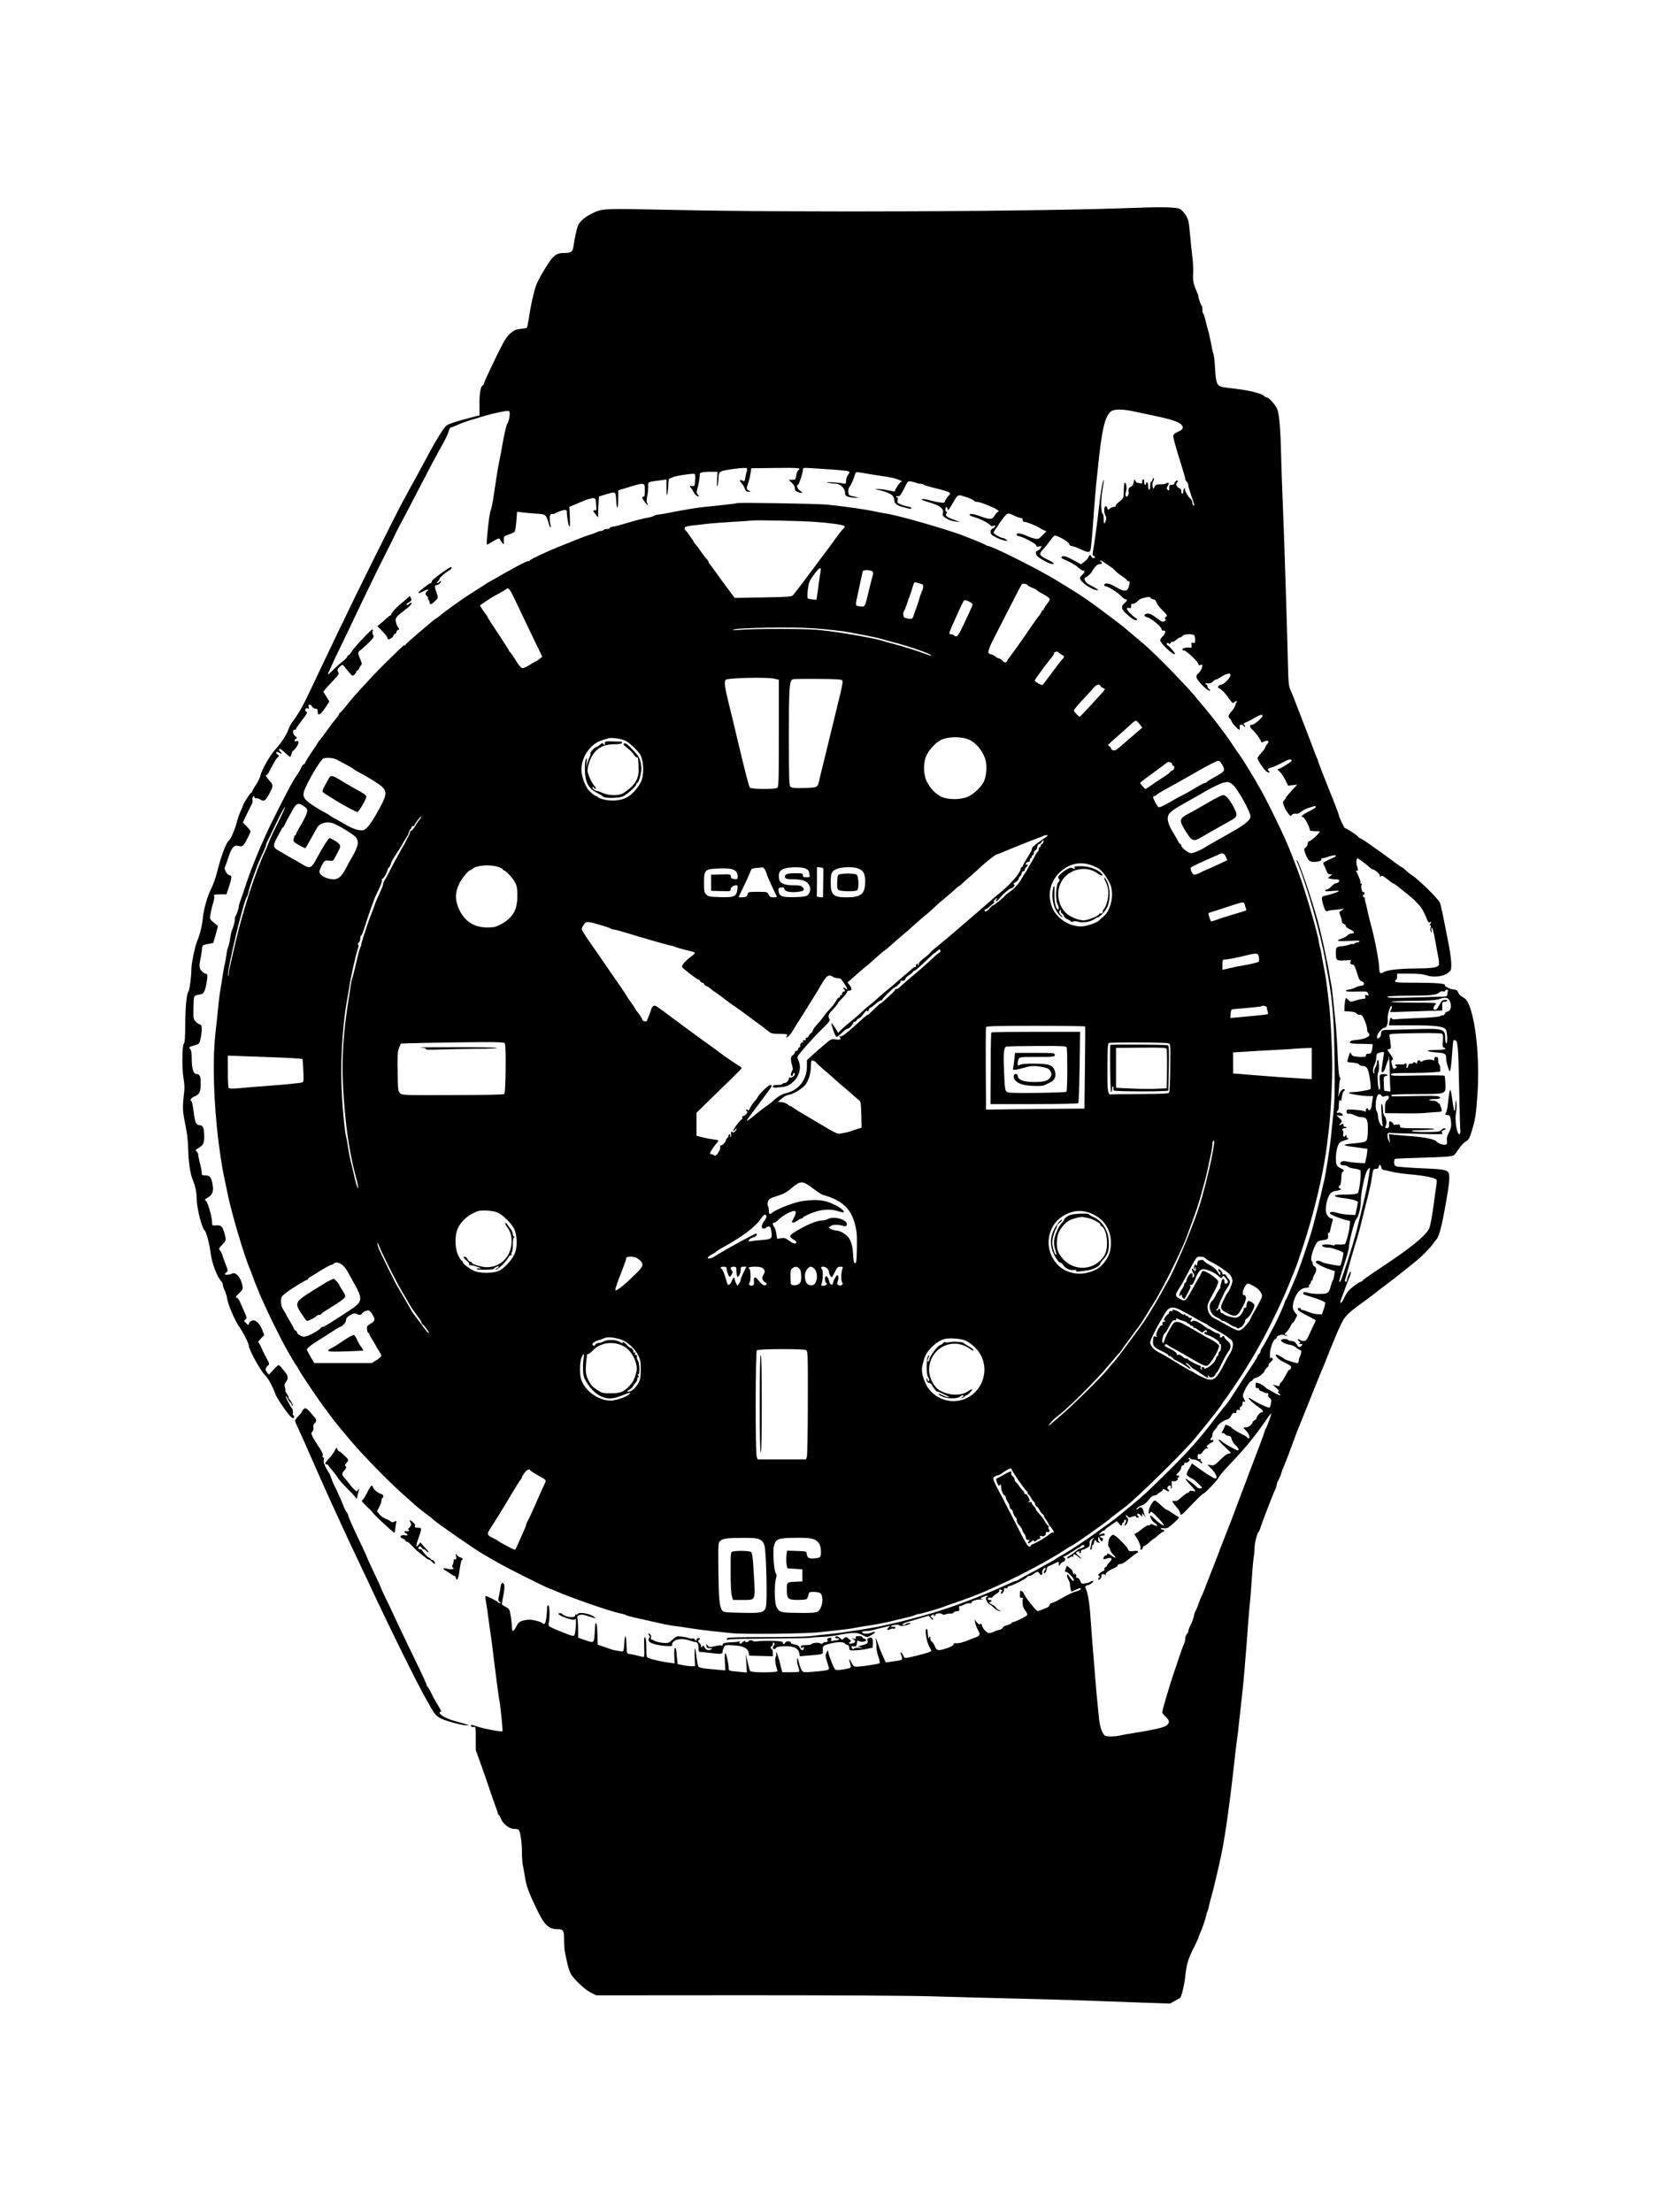 <?xml version="1.0" standalone="no"?>
<!DOCTYPE svg PUBLIC "-//W3C//DTD SVG 20010904//EN"
 "http://www.w3.org/TR/2001/REC-SVG-20010904/DTD/svg10.dtd">
<svg version="1.0" xmlns="http://www.w3.org/2000/svg"
 width="1654pt" height="2204pt" viewBox="0 0 1654 2204"
 preserveAspectRatio="xMidYMid meet">
<g transform="translate(0,2204) scale(0.1,-0.1)"
fill="#000000" stroke="none">
<path d="M11325 19970 c-955 -38 -3378 -49 -4635 -21 -697 15 -692 16 -803
-42 -65 -33 -114 -77 -129 -116 -12 -32 -33 -128 -43 -199 -8 -61 -22 -72 -89
-72 -56 0 -84 -10 -118 -45 -37 -37 -139 -207 -165 -275 -24 -64 -56 -208 -74
-333 -7 -48 -16 -90 -21 -93 -5 -3 -33 -8 -63 -11 -46 -5 -63 -13 -102 -46
-39 -35 -61 -72 -149 -252 -56 -116 -106 -223 -109 -238 -4 -15 -10 -27 -14
-27 -20 0 -35 -82 -34 -187 l1 -111 -67 -17 c-152 -39 -237 -66 -261 -83 -26
-20 -97 -132 -176 -279 -72 -136 -154 -286 -164 -303 -6 -8 -16 -28 -25 -45
-8 -16 -35 -66 -60 -110 -63 -112 -509 -1009 -611 -1230 -8 -16 -18 -37 -23
-45 -4 -8 -17 -35 -29 -60 -11 -25 -51 -107 -87 -183 -37 -76 -89 -187 -117
-245 -145 -310 -161 -338 -253 -467 -11 -16 -27 -48 -34 -70 -17 -48 -74 -134
-130 -194 -49 -53 -136 -205 -145 -255 -4 -19 -22 -59 -41 -88 -20 -29 -38
-61 -41 -70 -3 -10 -9 -18 -14 -18 -8 0 -80 -115 -80 -128 0 -4 -6 -18 -13
-32 -17 -34 -44 -108 -51 -145 -11 -48 -59 -159 -74 -168 -28 -18 -80 -158
-122 -327 -12 -47 -36 -114 -54 -150 -41 -80 -77 -210 -86 -305 -6 -70 -29
-158 -57 -225 -20 -47 -57 -225 -56 -275 0 -67 -18 -209 -28 -221 -19 -24 -31
-134 -33 -321 -1 -141 -5 -196 -14 -201 -18 -12 -20 -258 -3 -347 8 -41 11
-93 7 -125 -19 -168 -18 -193 9 -325 18 -87 28 -168 30 -245 3 -137 19 -248
44 -310 27 -65 41 -133 41 -194 0 -91 53 -299 80 -316 15 -9 50 -144 59 -225
11 -98 66 -241 108 -283 7 -7 13 -21 13 -31 0 -9 8 -35 19 -57 10 -21 22 -61
26 -88 8 -57 75 -212 120 -276 42 -60 95 -167 95 -191 0 -35 116 -245 157
-286 38 -38 77 -109 108 -195 14 -36 86 -145 137 -206 29 -34 48 -41 48 -17 0
8 -4 15 -9 15 -4 0 -6 11 -3 25 2 14 0 31 -5 38 -25 32 -73 127 -65 127 5 0
15 -13 22 -30 7 -16 16 -30 20 -30 4 0 11 -10 15 -22 3 -14 8 -18 11 -11 3 7
-7 28 -21 48 -15 19 -24 35 -21 35 4 0 -2 14 -14 31 -12 16 -20 33 -17 36 3 3
1 17 -4 31 -8 21 -6 31 11 55 24 32 22 60 -7 95 -10 11 -27 32 -38 46 -11 14
-24 25 -29 26 -5 0 -28 -21 -53 -48 l-43 -47 -20 23 c-21 25 -17 46 14 71 12
10 10 20 -18 69 -17 31 -40 77 -50 102 -10 25 -23 48 -29 52 -8 5 0 19 22 42
l34 35 -18 47 c-26 68 -66 107 -100 98 -15 -4 -30 -15 -32 -25 -7 -24 -8 -24
-34 2 -19 19 -19 22 -4 33 16 12 16 15 -2 57 -11 24 -31 70 -44 101 -13 32
-30 58 -36 58 -21 0 -15 14 23 50 30 28 35 39 31 64 -15 87 -66 148 -106 127
-21 -12 -71 -15 -71 -5 0 4 8 12 17 19 16 12 15 17 -9 81 -15 38 -30 80 -34
94 -3 14 -13 33 -22 43 -14 16 -13 21 22 56 35 36 38 43 32 78 -4 21 -14 55
-23 76 -16 37 -27 42 -84 38 -23 -2 -26 2 -26 31 0 53 -42 200 -61 214 -15 11
-14 14 14 30 51 29 65 64 52 134 -12 72 -27 90 -74 90 -30 0 -34 3 -34 28 0
15 -9 61 -20 102 -10 41 -17 76 -15 79 3 2 -3 13 -12 24 -17 19 -17 20 1 31
64 38 71 50 71 129 -1 79 -13 107 -46 107 -34 0 -46 27 -59 130 -7 55 -16 103
-21 106 -21 12 -6 37 30 51 49 19 61 46 61 131 0 72 -10 92 -45 92 -28 0 -45
59 -45 157 0 55 -4 81 -16 94 -14 16 -12 18 39 33 53 15 54 16 65 67 7 28 12
70 12 94 0 37 -4 45 -22 50 -13 4 -32 18 -43 32 -18 21 -20 36 -17 138 4 127
-5 113 76 130 28 6 41 35 56 123 11 64 8 82 -14 82 -7 0 -23 12 -37 26 -25 27
-27 49 -9 134 5 25 11 63 13 85 3 39 3 39 57 50 l55 10 24 84 23 84 -41 35
c-41 34 -42 35 -35 81 4 25 15 73 25 105 11 33 17 68 13 78 -5 16 1 18 59 18
l63 0 28 84 c27 81 28 106 3 106 -21 0 -57 61 -47 79 5 9 21 54 36 100 31 94
55 124 91 115 56 -14 57 -13 126 130 7 15 0 27 -32 60 l-41 42 40 85 c22 46
45 92 51 102 5 10 8 26 5 35 -3 9 -1 24 4 32 8 12 10 12 15 -2 4 -9 13 -14 20
-12 7 3 25 -2 39 -11 35 -23 48 -16 84 48 47 84 48 96 7 140 -34 37 -44 57
-27 57 4 0 12 8 17 19 6 10 25 47 43 81 18 35 40 69 50 76 16 12 16 14 -3 28
-26 18 -11 34 16 17 25 -15 36 -9 14 9 -17 14 -20 30 -6 30 5 0 29 -18 52 -40
24 -22 46 -40 50 -40 4 0 10 14 14 30 4 17 10 30 14 30 5 0 21 18 36 39 26 39
26 67 -1 57 -21 -8 -27 11 -7 23 17 9 16 11 -4 26 -26 18 -32 65 -8 65 8 0 15
4 15 9 0 5 25 41 55 80 57 74 63 87 43 93 -6 2 -9 12 -5 21 4 11 12 14 23 10
13 -5 15 -2 9 15 -9 29 20 30 35 2 6 -11 21 -20 33 -20 18 0 23 -6 22 -27 0
-49 28 -37 74 33 l43 65 -30 49 -31 49 27 32 c15 18 51 57 80 88 48 50 52 58
41 78 -11 20 -9 26 15 49 15 16 30 23 34 18 5 -5 27 -32 51 -61 40 -50 43 -51
61 -35 11 9 20 22 20 29 0 7 5 13 10 13 6 0 13 8 17 18 3 9 12 24 20 33 11 14
10 22 -7 60 -21 48 -25 75 -11 81 5 2 41 34 80 71 63 60 70 70 60 88 -6 12 -9
30 -6 40 3 10 2 19 -2 19 -13 0 -178 -175 -204 -217 -15 -24 -32 -43 -37 -43
-6 0 -10 -6 -10 -12 0 -7 -18 -26 -40 -42 -21 -16 -63 -53 -92 -82 -29 -30
-56 -54 -60 -54 -4 0 29 75 73 168 45 92 98 203 119 247 133 282 325 679 363
750 17 33 55 110 85 170 29 61 60 124 69 140 9 17 34 64 56 105 22 41 67 127
99 190 155 299 213 409 292 550 20 36 41 82 46 103 6 20 15 37 20 37 5 0 33
11 62 24 29 14 91 37 138 51 47 14 105 32 130 39 89 28 232 57 247 52 13 -5
14 -16 9 -59 -4 -28 -13 -59 -21 -67 -7 -8 -25 -80 -40 -160 -14 -80 -32 -176
-40 -215 -14 -65 -26 -140 -60 -370 -7 -50 -20 -107 -28 -127 -13 -31 -44
-324 -35 -333 2 -2 30 13 62 33 38 23 61 32 64 24 2 -6 12 -22 22 -34 l19 -23
1 42 c0 41 1 42 49 58 27 9 54 21 59 28 5 7 13 54 17 106 l7 93 47 -6 c25 -4
88 -9 139 -13 103 -6 101 -5 132 -106 14 -46 25 -42 13 5 -4 18 -7 48 -5 66 3
26 8 32 26 32 12 0 26 3 30 7 9 10 78 33 98 33 9 0 17 -8 16 -17 -1 -44 16
-144 25 -150 6 -4 8 30 5 96 l-5 103 26 9 c14 6 39 16 56 24 135 59 179 66
181 30 1 -11 3 -38 5 -60 3 -33 1 -40 -13 -39 -24 2 -22 -5 7 -41 l25 -30 0
25 c-1 14 1 61 3 104 l5 80 63 19 c108 32 103 35 109 -63 6 -103 20 -83 20 28
l0 77 73 22 c193 60 192 60 192 -22 0 -54 -3 -65 -17 -65 -14 0 -13 -6 9 -40
15 -22 31 -40 36 -40 5 0 4 7 -3 15 -8 10 -9 28 -4 57 10 50 11 59 13 114 1
47 -10 41 129 60 l52 7 1 -89 c1 -74 3 -82 10 -49 4 22 8 64 8 93 1 41 5 54
19 58 9 3 26 9 37 14 24 9 155 30 190 30 23 0 24 -2 21 -62 -4 -63 -4 -63 -32
-60 -27 3 -27 2 -12 -15 8 -10 23 -32 31 -49 9 -17 26 -34 38 -37 20 -5 20 -5
3 14 -14 16 -15 25 -6 57 13 43 27 132 24 148 -3 16 32 24 110 24 l67 0 -4
-82 c-3 -55 -2 -75 4 -58 5 14 9 48 10 76 1 42 5 54 24 66 24 16 238 44 255
34 7 -4 8 -16 2 -34 -5 -15 -11 -44 -15 -65 -5 -34 -8 -36 -26 -26 -30 16 -36
3 -11 -24 12 -13 27 -37 33 -55 9 -25 16 -32 37 -31 27 0 27 0 5 11 -27 13
-28 19 -8 76 9 24 19 67 23 95 l7 52 230 3 c243 3 270 0 241 -21 -10 -7 -20
-32 -23 -55 -5 -40 -7 -42 -40 -42 l-35 0 31 -29 c19 -18 31 -39 31 -55 0 -19
7 -29 26 -36 44 -17 62 -12 29 9 -28 16 -46 61 -25 61 10 0 50 120 50 150 0
21 4 21 83 16 226 -14 354 -24 369 -31 17 -7 17 -9 -2 -35 -11 -15 -20 -43
-20 -60 0 -31 -1 -32 -32 -26 -18 4 -67 9 -108 11 -61 4 -67 3 -35 -5 22 -5
55 -9 73 -9 44 -1 92 -47 92 -89 0 -25 6 -32 31 -41 18 -6 50 -11 73 -10 41 1
41 1 -14 12 -52 11 -55 14 -58 45 -2 19 3 41 11 50 17 21 43 78 52 115 4 15
11 29 15 32 5 3 46 -2 92 -11 46 -8 112 -19 148 -24 36 -4 90 -13 120 -20 59
-13 117 -39 89 -40 -12 0 -63 -78 -64 -97 0 -1 -29 5 -65 12 -36 8 -83 14
-105 13 -25 0 -31 -2 -15 -5 63 -10 137 -37 157 -56 13 -11 23 -32 23 -47 0
-37 24 -56 96 -74 72 -19 74 -19 74 -7 0 4 -15 11 -33 14 -18 3 -50 12 -71 21
-35 15 -38 19 -32 47 3 18 2 28 -4 24 -6 -3 -10 -1 -10 5 0 7 6 10 14 7 18 -7
34 13 71 89 29 61 30 62 65 57 19 -3 43 -10 52 -14 9 -5 28 -9 42 -9 14 0 27
-4 30 -9 3 -5 57 -21 121 -36 63 -15 122 -33 132 -40 15 -11 14 -14 -6 -34
-12 -12 -26 -33 -32 -48 -9 -24 -12 -25 -57 -18 -26 3 -71 13 -100 21 -28 9
-60 14 -70 11 -20 -5 -20 -5 86 -38 92 -29 126 -58 117 -99 -6 -25 -2 -32 32
-54 23 -15 59 -28 88 -31 l50 -5 -60 22 c-73 26 -92 42 -75 63 9 11 9 15 1 15
-6 0 -11 11 -11 25 0 31 17 33 22 3 3 -19 10 -11 41 42 64 111 55 106 136 80
38 -11 75 -28 82 -36 6 -8 22 -14 34 -14 39 0 215 -75 215 -92 0 -4 -4 -8 -9
-8 -5 0 -18 -16 -30 -35 -25 -43 -44 -44 -139 -10 -38 14 -79 25 -91 25 -36 0
-23 -19 20 -30 58 -16 144 -58 165 -81 12 -14 21 -16 30 -8 8 7 14 7 19 0 3
-6 -5 -16 -19 -23 -19 -8 -26 -19 -26 -38 0 -22 9 -31 53 -53 28 -15 68 -29
87 -33 33 -5 34 -5 16 10 -11 9 -26 16 -34 16 -20 0 -92 42 -92 53 0 6 11 25
25 43 14 18 25 35 25 38 0 3 19 31 43 61 46 60 48 60 120 24 21 -10 46 -19 57
-19 13 0 20 -7 20 -20 0 -14 7 -20 21 -20 20 0 119 -40 149 -60 8 -6 26 -16
40 -22 l26 -11 -39 -40 c-33 -34 -42 -39 -71 -34 -18 3 -53 14 -77 25 -67 30
-109 37 -109 18 0 -9 6 -16 14 -16 32 0 174 -73 179 -91 4 -16 11 -18 32 -13
25 6 26 5 16 -14 -6 -11 -20 -24 -31 -27 -27 -8 -25 -37 3 -62 27 -25 120 -73
142 -73 30 0 14 15 -47 45 -83 41 -90 55 -51 95 17 18 49 56 70 86 21 29 43
55 49 57 20 9 135 -55 145 -80 5 -13 17 -23 28 -23 10 0 48 -13 83 -30 72 -34
93 -37 102 -13 7 17 18 137 36 398 6 77 15 185 20 240 6 55 15 141 20 190 37
370 69 509 129 556 32 25 115 25 234 -1 51 -11 146 -31 212 -45 169 -36 240
-61 260 -91 20 -31 12 -43 -45 -69 -29 -13 -40 -24 -40 -40 0 -22 35 -145 91
-322 16 -51 29 -99 29 -107 0 -7 7 -19 15 -26 8 -7 15 -22 15 -34 0 -11 14
-59 30 -106 33 -91 35 -104 20 -95 -5 3 -10 17 -10 30 0 13 -9 30 -20 38 -24
17 -61 88 -53 101 4 5 1 6 -5 2 -7 -4 -12 -18 -12 -32 0 -13 -4 -24 -10 -24
-5 0 -10 11 -10 25 0 18 -7 28 -25 35 -25 10 -34 43 -15 55 6 4 8 11 5 16 -7
10 -35 -14 -35 -30 0 -6 -11 -11 -25 -11 -21 0 -25 -5 -25 -31 0 -27 -2 -30
-15 -19 -13 11 -13 15 1 41 12 24 12 29 1 29 -8 0 -17 -3 -21 -7 -4 -5 -29 -8
-54 -8 -39 0 -48 -4 -58 -24 l-13 -25 -7 28 c-4 16 -1 37 6 52 8 13 10 27 6
31 -4 4 -9 -3 -13 -15 -3 -12 -9 -22 -14 -22 -5 0 -9 -18 -9 -40 0 -22 -4 -40
-10 -40 -5 0 -10 15 -10 34 0 19 -4 38 -10 41 -5 3 -10 -1 -10 -9 0 -9 -4 -16
-10 -16 -5 0 -10 14 -10 31 0 17 -4 28 -10 24 -5 -3 -10 -15 -10 -27 0 -14 -5
-18 -16 -14 -9 3 -22 6 -30 6 -8 0 -18 10 -23 22 -7 20 -9 18 -15 -15 -4 -22
-14 -41 -24 -44 -25 -10 -33 -25 -27 -54 7 -30 -20 -63 -30 -37 -3 8 -1 27 4
41 11 29 4 87 -10 87 -9 0 -11 -20 -13 -112 -1 -38 -6 -47 -44 -76 -23 -18
-40 -37 -37 -43 4 -5 -4 -9 -16 -9 -12 0 -31 -8 -41 -17 -18 -16 -19 -16 -25
5 -3 13 -11 21 -17 19 -17 -6 -19 -60 -3 -91 12 -21 12 -34 4 -56 -14 -38 -21
-30 -20 23 0 23 -4 45 -10 49 -19 11 -20 137 -3 236 19 110 20 135 1 67 -7
-27 -21 -115 -30 -195 -18 -168 -52 -416 -64 -478 -7 -34 -5 -45 5 -49 19 -7
18 -23 -1 -23 -9 0 -18 7 -21 15 -8 21 -21 19 -29 -5 -3 -11 -22 -32 -40 -46
l-34 -26 -74 41 c-41 23 -84 41 -95 41 -33 0 -36 -19 -5 -31 70 -29 118 -56
151 -86 19 -18 38 -30 43 -28 4 3 10 1 14 -5 3 -5 -5 -21 -19 -34 -14 -13 -26
-28 -26 -34 0 -38 122 -122 175 -122 18 1 -1 13 -91 61 -12 6 -27 22 -33 35
-9 20 -8 26 5 31 17 6 64 50 64 59 0 3 12 21 26 40 17 22 35 34 50 34 25 0 33
15 12 23 -7 2 -10 8 -6 12 4 4 28 -8 53 -27 26 -18 55 -37 63 -43 9 -5 24 -20
34 -31 10 -12 40 -36 68 -54 27 -18 50 -36 50 -41 0 -5 7 -9 15 -9 11 0 13 -8
8 -32 -14 -74 -44 -80 -132 -28 -68 41 -110 49 -119 23 -2 -7 4 -13 13 -13 24
0 132 -69 160 -102 13 -15 31 -28 39 -28 23 0 19 -16 -9 -38 -39 -31 -33 -64
23 -112 51 -46 88 -67 99 -57 3 4 4 8 2 10 -82 56 -131 123 -79 110 16 -4 20
0 20 21 0 17 4 24 13 20 7 -2 24 4 38 15 13 12 29 25 35 30 6 5 31 13 57 19
36 7 47 7 51 -4 3 -8 15 -14 26 -14 13 0 24 -10 31 -27 11 -28 20 -41 78 -100
32 -32 33 -37 18 -48 -12 -8 -13 -15 -6 -22 8 -8 5 -14 -9 -22 -17 -9 -28 -5
-65 23 -64 49 -86 59 -114 51 -30 -7 -25 -28 9 -35 34 -7 136 -90 140 -115 2
-13 9 -19 21 -17 26 4 21 -30 -8 -58 -14 -13 -25 -30 -25 -38 0 -30 132 -154
147 -138 6 6 -49 73 -75 89 -7 5 -10 13 -6 18 4 6 10 6 19 -1 9 -8 14 -6 19 5
3 9 10 14 15 11 5 -4 23 5 39 19 16 14 35 25 40 25 6 0 18 7 27 17 19 19 105
20 116 1 4 -6 7 -26 7 -45 0 -29 -3 -33 -20 -27 -17 5 -19 2 -16 -23 3 -25 0
-28 -22 -25 -33 4 -70 -6 -70 -18 0 -6 8 -10 18 -10 22 -1 142 -114 142 -135
0 -12 6 -15 21 -10 20 7 21 5 16 -24 -4 -17 -19 -42 -33 -55 -21 -17 -26 -28
-21 -48 8 -31 104 -128 126 -128 14 1 14 2 -1 14 -10 7 -18 21 -18 30 0 9 -4
16 -10 16 -5 0 -10 4 -10 8 0 5 12 7 28 4 19 -2 33 3 46 17 11 12 25 21 31 21
7 0 29 11 50 25 20 14 50 29 66 32 24 5 29 2 29 -15 0 -24 -67 -92 -91 -92 -9
0 -22 -6 -28 -14 -10 -12 -8 -17 11 -26 27 -14 68 -59 104 -114 15 -21 29 -35
33 -29 3 5 15 13 25 16 14 6 16 4 9 -5 -6 -7 -13 -24 -16 -38 -4 -14 -20 -40
-37 -58 -34 -37 -37 -54 -15 -72 8 -7 15 -18 15 -24 0 -14 66 -86 78 -86 5 0
7 11 4 25 -3 20 0 25 17 25 11 0 21 -4 21 -10 0 -5 5 -10 11 -10 8 0 7 5 -1
15 -14 17 -16 16 25 34 17 7 37 17 45 22 84 49 110 58 110 38 0 -17 -83 -89
-102 -89 -30 0 -31 -21 -1 -48 33 -30 76 -87 86 -115 5 -14 11 -16 26 -7 41
22 66 7 37 -22 -7 -8 -16 -24 -20 -36 -4 -12 -23 -37 -42 -57 -19 -19 -34 -42
-34 -49 0 -20 64 -115 90 -133 12 -8 24 -12 28 -8 3 3 0 10 -7 14 -19 12 -6
28 30 36 17 4 64 25 105 47 67 36 94 41 94 19 0 -10 -114 -81 -129 -81 -17 0
-13 -10 12 -30 12 -10 35 -45 52 -77 l29 -60 46 5 45 5 -22 -24 c-59 -63 -93
-103 -93 -110 0 -4 -7 -15 -16 -23 -14 -15 -14 -20 1 -59 9 -23 27 -55 41 -72
22 -27 26 -28 37 -13 8 10 22 14 38 11 16 -3 33 3 52 20 16 13 52 31 81 40 62
20 66 20 66 7 0 -6 -30 -25 -67 -43 -63 -30 -91 -57 -61 -57 14 0 68 -99 68
-125 0 -11 13 -15 50 -15 28 0 50 -2 50 -5 0 -13 -89 -95 -103 -95 -11 0 -17
-8 -17 -24 0 -14 -9 -31 -20 -39 -18 -12 -19 -18 -8 -48 26 -75 42 -94 83 -96
46 -1 89 13 80 27 -3 5 2 10 12 10 10 0 36 7 58 15 70 25 108 13 43 -13 -55
-23 -98 -46 -95 -52 5 -9 34 -74 40 -92 4 -10 17 -18 29 -18 l23 -1 -22 -18
-22 -19 22 -6 c12 -3 36 -6 53 -6 17 0 34 -3 37 -7 10 -9 -13 -33 -33 -33 -9
0 -29 -13 -43 -30 -15 -16 -34 -30 -41 -30 -8 0 -18 -5 -22 -12 -5 -8 11 -9
64 -5 40 4 72 4 72 0 0 -8 -82 -35 -142 -48 -33 -6 -34 -20 -13 -93 16 -53 28
-68 46 -57 6 4 32 8 57 9 26 2 61 6 77 10 28 7 29 6 11 -8 -10 -8 -23 -17 -28
-18 -5 -2 -2 -20 7 -40 8 -21 15 -46 15 -57 0 -11 9 -22 20 -26 11 -3 20 -13
20 -21 0 -9 18 -23 40 -32 44 -19 53 -42 17 -42 -13 0 -31 -8 -41 -18 -9 -11
-34 -25 -56 -32 -70 -23 -45 -31 72 -24 83 5 109 4 104 -4 -4 -7 -16 -12 -26
-12 -10 0 -22 -5 -25 -10 -4 -6 -10 -8 -15 -5 -5 3 -21 0 -37 -6 -15 -6 -46
-13 -68 -15 -63 -7 -65 -9 -65 -66 0 -77 5 -82 89 -76 58 4 69 3 60 -8 -13
-16 -3 -34 20 -34 13 0 23 -20 41 -80 20 -65 29 -82 47 -86 32 -8 31 -44 -1
-44 -13 0 -43 -9 -67 -20 -24 -11 -54 -20 -66 -20 -13 0 -23 -5 -23 -11 0 -7
35 -10 107 -8 102 3 106 2 115 -20 7 -20 5 -21 -14 -16 -18 6 -20 4 -15 -14 4
-17 1 -21 -16 -21 -12 0 -44 -7 -71 -15 -61 -19 -58 -19 -84 5 l-22 20 -7 -27
c-3 -16 -7 -46 -7 -67 l-1 -40 55 -3 c34 -2 59 -9 66 -19 7 -8 16 -14 20 -13
30 5 41 -7 64 -63 13 -35 23 -72 22 -84 -2 -11 4 -26 12 -33 38 -32 -29 -66
-144 -74 -23 -1 -36 -8 -38 -18 -3 -14 12 -17 109 -18 62 -1 114 -3 116 -4 1
-2 -1 -23 -5 -48 -5 -28 -13 -44 -22 -45 -35 -2 -40 -5 -40 -20 0 -13 -11 -15
-67 -13 -60 4 -69 7 -79 28 -10 22 -12 21 -27 -25 -9 -27 -14 -50 -12 -53 3
-2 28 -6 57 -8 32 -2 56 -10 61 -19 4 -7 21 -14 36 -14 19 0 34 -8 44 -24 19
-28 43 -194 31 -206 -11 -10 -129 -30 -177 -30 -20 0 -37 -4 -37 -8 0 -10 137
-32 198 -32 l43 0 -6 -35 c-3 -19 -7 -51 -10 -70 -4 -21 -12 -35 -20 -35 -8 0
-15 5 -15 11 0 6 -6 9 -12 6 -7 -2 -12 -13 -10 -23 2 -11 0 -15 -5 -8 -4 6
-47 14 -94 17 -68 6 -88 4 -92 -6 -7 -20 7 -39 24 -32 8 3 32 -4 54 -15 21
-11 53 -20 71 -20 50 0 64 -25 63 -111 -2 -124 -6 -133 -64 -141 -28 -5 -76
-10 -108 -12 -31 -3 -58 -8 -60 -13 -1 -4 25 -11 58 -15 33 -5 85 -11 115 -16
l55 -7 -3 -35 c-2 -19 -8 -52 -13 -72 l-9 -37 -73 4 c-39 3 -89 9 -109 14 -27
6 -42 5 -54 -4 -23 -16 -9 -35 26 -35 16 0 35 -6 42 -13 7 -8 35 -16 62 -19
26 -3 53 -11 59 -17 14 -14 -7 -209 -25 -227 -9 -10 -46 -14 -121 -15 -59 0
-107 -5 -107 -9 0 -12 24 -19 105 -29 74 -10 125 -25 125 -38 -1 -5 -7 -35
-13 -68 l-13 -60 -69 4 c-39 2 -90 10 -113 18 -43 14 -72 12 -72 -5 0 -10 87
-47 153 -64 l49 -13 -5 -50 c-4 -55 -33 -165 -47 -179 -4 -4 -31 -6 -58 -5
-28 2 -48 0 -45 -5 3 -4 -3 -6 -13 -3 -39 12 -107 12 -111 1 -4 -13 28 -24 69
-24 28 0 126 -35 142 -50 6 -7 -18 -112 -30 -128 -6 -8 -161 21 -181 34 -28
18 -63 18 -63 1 0 -14 81 -57 148 -77 l43 -14 -7 -40 c-3 -23 -10 -46 -14 -51
-5 -6 -14 -30 -20 -55 -19 -74 -27 -80 -113 -81 -41 -1 -92 4 -112 11 -24 8
-40 9 -47 2 -13 -13 -1 -19 75 -42 72 -21 133 -46 141 -58 2 -4 -4 -32 -14
-62 l-19 -55 -44 2 c-25 2 -66 12 -92 23 -25 11 -53 20 -61 20 -8 0 -14 5 -14
10 0 6 -7 10 -15 10 -8 0 -15 -6 -15 -12 0 -14 30 -33 123 -80 31 -16 57 -30
57 -31 0 -2 -12 -28 -26 -58 -14 -30 -35 -75 -47 -101 -18 -38 -27 -47 -47
-48 -15 0 -31 5 -38 12 -6 6 -15 8 -19 4 -4 -4 1 -12 11 -18 15 -8 16 -12 5
-19 -10 -6 -8 -9 10 -9 20 0 21 -2 11 -15 -19 -23 -34 -18 -53 15 -14 22 -26
30 -47 30 -16 0 -32 4 -35 10 -8 13 -62 13 -70 0 -9 -14 39 -41 85 -47 22 -3
51 -16 65 -29 15 -13 33 -24 41 -24 15 0 11 -35 -7 -72 -5 -9 -9 -26 -9 -37 0
-12 -6 -21 -14 -21 -18 0 -119 32 -126 40 -10 12 -83 51 -87 46 -10 -9 24 -49
57 -65 99 -51 99 -51 92 -71 -4 -10 -10 -18 -15 -17 -4 1 -14 -10 -21 -25 -34
-65 -52 -94 -63 -101 -7 -4 -13 -15 -13 -22 0 -18 -9 -18 -47 -5 -26 9 -26 8
10 -24 25 -22 34 -36 25 -39 -9 -3 -7 -9 7 -21 37 -29 -7 -18 -58 14 -26 16
-51 30 -54 30 -4 0 -19 11 -33 25 -15 14 -41 29 -58 34 -31 9 -32 8 -32 -20 0
-23 4 -29 21 -29 11 0 17 -5 14 -10 -3 -6 2 -13 12 -16 10 -3 26 -10 35 -15
10 -5 25 -9 34 -9 11 0 14 -5 10 -16 -4 -11 1 -22 14 -31 17 -12 19 -21 14
-51 -3 -20 -10 -41 -14 -45 -8 -9 -133 50 -182 85 -16 11 -28 15 -28 11 0 -12
56 -63 107 -97 39 -26 48 -46 22 -46 -14 0 -48 -41 -49 -57 0 -7 -9 -17 -20
-23 -11 -6 -20 -15 -20 -20 0 -19 -40 -50 -65 -50 -31 0 -31 -5 0 -33 26 -23
45 -77 27 -77 -6 0 -14 5 -18 11 -3 6 -21 17 -38 25 -45 21 -100 54 -111 67
-5 7 -23 18 -38 25 -24 10 -28 10 -33 -6 -3 -9 -13 -30 -21 -46 -13 -23 -13
-28 -2 -24 8 3 19 -2 26 -11 6 -8 21 -16 34 -16 17 0 25 -8 31 -34 5 -19 23
-46 39 -60 26 -22 39 -51 23 -51 -16 0 -133 65 -156 87 -15 15 -31 23 -35 19
-5 -4 24 -37 62 -72 63 -57 67 -63 44 -64 -17 0 -45 -19 -88 -61 -58 -57 -65
-61 -97 -56 l-35 6 45 -47 c44 -45 61 -92 34 -92 -14 0 -112 62 -187 118 l-44
32 -16 -27 c-45 -78 -46 -81 -20 -102 13 -11 29 -20 35 -21 6 0 33 -21 60 -47
46 -45 47 -48 26 -51 -13 -2 -29 3 -35 10 -22 26 -108 90 -114 85 -3 -3 18
-30 46 -60 28 -30 51 -57 51 -60 0 -4 -13 -4 -30 0 -19 3 -30 1 -30 -6 0 -6
-5 -11 -11 -11 -10 0 -50 -30 -99 -74 -8 -7 -25 -12 -37 -10 -34 6 -31 -1 38
-84 6 -7 14 -25 18 -39 7 -25 10 -23 91 62 105 108 133 135 141 135 12 0 135
129 146 152 11 24 49 69 156 182 130 137 231 264 343 429 14 22 27 37 30 34 5
-4 -43 -136 -56 -152 -4 -5 -10 -21 -13 -35 -3 -14 -37 -108 -77 -210 -39
-102 -75 -196 -80 -210 -4 -14 -25 -68 -45 -120 -20 -52 -52 -138 -72 -190
-49 -132 -55 -148 -113 -295 -28 -71 -65 -166 -81 -210 -17 -44 -50 -132 -76
-195 -25 -63 -48 -124 -52 -135 -4 -11 -17 -40 -28 -65 -12 -25 -27 -63 -34
-85 -6 -22 -18 -49 -25 -60 -7 -11 -16 -37 -19 -57 -4 -20 -18 -58 -31 -84
-13 -26 -24 -55 -24 -64 0 -10 -7 -23 -15 -30 -8 -7 -15 -26 -15 -42 0 -16 -6
-41 -13 -56 -8 -15 -26 -65 -42 -112 -15 -47 -36 -107 -45 -135 -45 -125 -129
-409 -130 -434 0 -8 16 -29 36 -46 40 -36 40 -64 0 -90 -26 -17 -153 -45 -311
-69 -60 -9 -126 -21 -146 -26 -41 -11 -119 -13 -144 -4 -30 12 -56 83 -66 183
-23 228 -28 283 -38 411 -21 254 -41 505 -47 600 -7 118 -27 238 -44 269 -10
19 -10 25 1 32 8 5 19 9 25 9 6 0 21 9 34 20 16 14 18 20 9 20 -8 0 -19 -4
-25 -9 -5 -5 -27 -12 -49 -15 -38 -7 -41 -5 -52 24 -6 17 -19 30 -28 30 -11 0
-15 5 -12 14 3 8 -2 20 -11 28 -13 11 -14 11 -7 -1 5 -10 4 -12 -3 -7 -7 4
-12 15 -13 24 0 9 -13 27 -30 40 l-29 23 -10 -26 c-13 -34 -13 -35 4 -35 15 0
76 -64 76 -80 0 -21 -20 -8 -42 28 -17 28 -24 33 -26 19 -2 -10 3 -29 12 -42
9 -13 16 -37 17 -52 1 -15 4 -38 7 -49 l7 -22 43 20 c23 11 46 18 50 14 8 -9
-15 -24 -48 -32 -31 -7 -75 -28 -159 -76 -36 -21 -73 -38 -82 -38 -9 0 -19 -9
-22 -20 -3 -11 -13 -23 -24 -26 -10 -3 -32 -12 -50 -20 -17 -8 -37 -14 -45
-14 -15 0 -127 142 -135 170 -2 9 -12 21 -22 27 -16 10 -18 7 -19 -28 -2 -33
1 -39 16 -37 11 2 16 -2 13 -12 -4 -14 -4 -24 0 -67 1 -10 13 -33 26 -51 13
-17 21 -37 18 -42 -9 -14 -121 -70 -140 -70 -8 0 -15 -4 -15 -9 0 -5 -20 -15
-45 -22 -25 -7 -45 -19 -45 -26 0 -7 -12 -15 -27 -19 -16 -3 -42 -12 -60 -20
-17 -8 -39 -14 -48 -14 -23 0 -63 43 -71 76 -5 18 -10 22 -17 15 -8 -8 -18 -3
-34 16 l-23 28 7 -35 c4 -19 15 -48 25 -65 26 -43 23 -61 -14 -75 -18 -6 -53
-20 -78 -30 -57 -24 -99 -34 -127 -31 -15 2 -23 -3 -23 -12 0 -10 -23 -23 -62
-36 -90 -31 -105 -28 -124 18 -8 22 -22 42 -30 45 -8 3 -14 18 -14 33 0 22 -2
25 -10 13 -11 -17 -11 -17 -15 30 -4 50 -4 50 -15 50 -18 0 1 -123 26 -169 13
-24 24 -45 24 -48 0 -7 -54 -25 -135 -45 -136 -33 -133 -33 -144 -5 -5 14 -15
28 -22 33 -9 5 -10 2 -4 -12 4 -10 10 -29 12 -40 5 -23 1 -24 -117 -40 l-45
-6 -29 64 c-16 34 -35 82 -42 106 -7 23 -18 50 -24 60 -9 14 -10 13 -4 -8 4
-14 7 -43 6 -65 -1 -22 8 -66 19 -98 12 -33 17 -62 13 -67 -10 -8 -161 -32
-219 -34 -36 -1 -42 2 -57 32 -31 62 -34 55 -12 -24 5 -20 0 -23 -66 -35 -46
-8 -78 -9 -87 -3 -13 8 -58 118 -70 172 l-5 23 -14 -27 c-12 -23 -11 -34 6
-87 11 -33 20 -66 20 -72 0 -14 -39 -21 -166 -31 -89 -7 -92 -6 -107 17 -8 13
-21 49 -28 79 -11 45 -14 50 -17 27 -2 -16 3 -48 11 -72 9 -24 13 -46 9 -49
-3 -3 -42 -6 -87 -6 l-81 0 -24 93 c-12 50 -27 97 -33 102 -7 7 -8 4 -4 -8 4
-10 1 -26 -5 -37 -11 -17 -2 -79 19 -137 7 -18 -262 -19 -273 -1 -4 7 -16 48
-26 93 l-18 80 6 -94 5 -94 -83 8 c-95 8 -98 9 -98 37 0 42 -24 148 -33 148
-6 0 -8 -35 -5 -86 l5 -86 -66 6 c-36 3 -94 9 -128 12 -35 4 -67 12 -73 19 -6
7 -15 50 -20 95 -13 113 -23 115 -19 2 l4 -92 -37 0 c-20 0 -59 5 -87 11 l-50
10 -5 52 c-3 29 -7 66 -8 82 -2 17 -7 29 -13 27 -6 -1 -9 -33 -7 -78 l4 -76
-54 7 c-63 8 -167 31 -203 45 -24 9 -25 13 -25 94 0 46 -3 91 -6 100 -14 37
-19 10 -16 -85 3 -93 2 -100 -15 -96 -53 14 -111 27 -133 29 -24 3 -25 6 -28
83 -3 112 -16 126 -22 25 -5 -78 -7 -85 -25 -82 -50 6 -91 14 -105 20 -8 3
-42 15 -75 26 l-60 21 -3 108 c-1 59 -7 107 -12 107 -5 0 -9 -8 -10 -17 0 -10
-3 -53 -6 -95 -7 -90 -5 -89 -100 -56 l-64 22 0 77 c0 42 -3 90 -6 108 -6 26
-3 32 20 41 20 7 42 4 98 -15 66 -22 71 -22 50 -5 -41 34 -152 54 -167 30 -4
-6 -11 -8 -16 -5 -5 4 -9 -1 -9 -9 0 -31 -107 -16 -131 17 -4 5 -15 7 -25 5
-17 -3 -16 -6 7 -21 15 -10 52 -25 84 -34 49 -14 58 -14 67 -2 6 9 8 -13 5
-70 -3 -46 -10 -88 -16 -94 -9 -9 -22 -6 -98 24 -13 5 -33 13 -45 18 -13 4
-44 18 -70 30 -45 21 -47 23 -40 54 11 52 8 170 -4 174 -7 2 -12 -6 -13 -19
-5 -136 -19 -187 -44 -161 -19 18 -110 41 -149 36 -69 -8 -92 -21 -113 -65
-28 -57 -45 -61 -45 -8 0 23 -5 73 -12 111 -11 67 -13 71 -50 90 -21 11 -38
23 -38 27 0 4 6 39 13 77 18 93 16 129 -4 133 -13 2 -18 -8 -24 -50 -3 -29
-11 -69 -16 -88 -7 -28 -6 -37 8 -48 16 -11 16 -12 0 -12 -9 0 -17 3 -17 8 0
9 -118 68 -124 61 -2 -2 0 -26 5 -54 5 -27 14 -84 19 -125 5 -41 14 -106 20
-145 6 -38 15 -101 20 -140 28 -234 71 -562 74 -571 9 -25 37 -306 32 -312 -9
-8 -189 25 -253 48 -57 20 -70 20 -58 0 4 -6 15 -8 26 -5 18 6 19 0 19 -112
l0 -119 63 -175 c34 -96 71 -201 81 -234 11 -33 32 -94 47 -135 16 -41 29 -81
29 -87 0 -7 4 -13 8 -13 4 0 14 -15 20 -34 19 -53 84 -106 130 -106 20 0 42
-4 48 -8 17 -11 34 -126 34 -226 0 -48 4 -106 9 -129 5 -23 15 -76 21 -117 14
-89 34 -145 110 -305 81 -173 124 -215 218 -215 55 0 62 -12 62 -108 0 -46 4
-102 9 -125 5 -23 15 -69 22 -102 7 -33 21 -78 31 -100 24 -54 144 -168 208
-199 l51 -25 1497 1 c872 0 1645 -4 1852 -11 195 -6 549 -15 785 -21 237 -5
558 -15 715 -20 157 -6 416 -15 576 -21 l291 -10 49 27 c27 15 50 28 52 29 14
12 43 132 52 220 13 121 28 170 89 290 22 44 41 84 41 88 0 5 7 23 14 40 24
51 58 150 63 182 3 17 9 35 13 40 3 6 12 37 19 70 7 33 17 71 22 85 11 32 76
307 98 415 41 198 88 539 141 1025 6 52 13 109 16 125 3 17 14 111 24 210 11
99 24 220 30 270 6 49 15 146 20 215 6 69 15 179 20 245 5 66 14 181 19 255 6
74 12 149 15 165 2 17 10 109 16 205 6 96 15 203 20 236 6 34 10 82 10 107 0
43 27 147 41 157 3 3 10 16 14 30 9 33 108 293 137 360 6 14 14 33 19 42 5 10
9 26 9 35 0 10 8 32 18 48 10 17 22 44 26 60 4 17 13 44 21 60 18 41 89 227
115 300 12 33 25 69 30 80 5 11 57 139 115 285 58 146 112 279 119 295 8 17
44 105 80 197 37 93 86 210 110 260 47 100 66 119 246 249 41 30 87 64 101 76
14 13 55 44 91 70 36 27 112 85 169 131 57 46 122 97 144 115 53 42 135 124
165 165 14 19 34 46 46 60 29 37 60 170 113 493 6 37 11 88 11 115 -1 81 -10
84 -278 95 -125 6 -237 14 -249 19 -17 7 -23 18 -23 39 0 16 4 32 9 35 5 3
105 8 222 11 271 7 349 13 366 27 8 6 30 35 49 64 19 29 50 62 69 72 29 18 37
32 60 108 35 113 42 161 56 367 23 345 -16 735 -90 899 -15 33 -32 52 -55 63
-20 9 -39 29 -46 46 -8 19 -20 29 -33 29 -36 0 -106 31 -101 45 7 17 -90 25
-313 25 -156 0 -183 2 -183 15 0 8 5 15 10 15 6 0 10 14 10 30 l0 30 123 0
c86 0 135 -5 167 -16 67 -24 169 -14 215 22 33 25 35 30 35 86 0 33 -9 106
-19 162 -69 358 -85 434 -96 456 -23 44 -209 226 -273 268 -25 16 -41 29 -83
67 -9 8 -18 15 -22 15 -3 0 -46 29 -94 66 -101 74 -97 72 -221 159 -51 36 -97
65 -102 65 -5 0 -13 6 -17 13 -9 15 -118 87 -132 87 -8 0 -61 112 -61 129 0 6
-29 81 -63 168 -87 215 -147 371 -147 379 0 3 -7 20 -15 37 -8 18 -27 68 -43
112 -26 69 -81 214 -179 465 -14 36 -32 80 -41 99 -10 24 -16 81 -18 190 -11
449 -40 1352 -54 1681 -6 135 -13 344 -16 465 -5 246 -19 404 -39 452 -16 38
-83 113 -101 113 -7 0 -19 6 -26 13 -29 30 -158 60 -327 79 -88 9 -118 16
-131 31 -21 22 -29 66 -36 197 -3 52 -9 104 -14 115 -5 11 -16 61 -25 110 -10
50 -23 108 -30 130 -7 22 -18 66 -25 98 -8 32 -17 60 -22 63 -4 3 -8 20 -8 38
0 18 -3 36 -7 40 -9 8 -33 77 -33 94 0 7 -9 31 -19 55 -30 65 -38 106 -33 177
2 36 -1 108 -8 160 -6 52 -17 157 -24 232 -11 123 -15 142 -42 185 -16 26 -43
54 -58 62 -37 17 -180 21 -431 11z m2252 -6515 c27 -19 57 -44 68 -55 12 -11
24 -20 28 -20 21 0 77 -47 77 -65 0 -15 2 -17 9 -6 7 11 16 8 47 -15 22 -16
45 -35 52 -41 7 -7 17 -13 22 -13 4 0 26 -15 48 -32 22 -18 66 -53 97 -78 31
-25 62 -51 69 -58 6 -7 27 -30 47 -50 20 -21 47 -67 64 -109 22 -58 31 -71 42
-62 17 14 17 -3 1 -20 -9 -8 -9 -11 -1 -9 12 3 14 -8 5 -30 -2 -7 0 -23 6 -35
9 -19 10 -17 5 13 -4 25 -3 32 6 25 6 -6 20 -60 30 -120 11 -61 25 -138 32
-171 7 -34 9 -69 6 -77 -10 -26 -68 -35 -234 -36 -175 -2 -285 -15 -321 -39
-29 -19 -39 -7 -40 47 -1 68 -48 307 -87 446 -8 28 -22 84 -30 125 -9 41 -19
82 -22 90 -3 8 -5 21 -4 28 1 6 -3 12 -9 12 -5 0 -10 7 -10 15 0 8 5 15 11 15
6 0 9 6 6 13 -2 6 -9 11 -15 10 -12 -3 -24 51 -15 74 4 11 3 14 -5 9 -7 -4
-10 -2 -6 7 4 11 -9 47 -44 121 -3 5 0 6 7 2 14 -9 14 14 1 49 -9 23 -5 75 6
75 2 0 25 -16 51 -35z m849 -1291 c-3 -9 -6 -24 -6 -34 0 -14 -8 -18 -37 -19
-21 0 -139 -4 -263 -8 -237 -8 -303 -7 -294 8 3 5 92 9 197 9 226 0 289 6 315
31 12 11 28 16 41 12 12 -3 21 -1 21 6 0 6 7 11 16 11 11 0 14 -5 10 -16z m20
-99 c21 -46 9 -98 -23 -103 -12 -2 -25 -12 -28 -23 -4 -12 -13 -18 -20 -15 -8
3 -15 1 -17 -3 -4 -11 -83 -19 -273 -26 -88 -4 -172 -8 -187 -10 -15 -2 -29 2
-31 8 -7 19 -17 3 -23 -34 l-6 -34 224 0 c237 0 320 -10 343 -41 17 -22 21
-149 5 -139 -5 3 -10 23 -10 43 -1 104 -9 107 -313 98 -133 -4 -251 -7 -262
-7 -48 2 -65 -9 -65 -39 0 -19 -7 -33 -20 -40 -17 -9 -20 -8 -20 10 0 28 50
90 73 90 23 0 40 45 34 95 -4 40 31 144 40 118 2 -7 0 -21 -6 -32 -6 -11 -11
-21 -11 -23 0 -2 87 0 192 4 106 4 223 8 261 8 l67 2 0 44 c0 40 2 44 25 44
14 0 25 5 25 11 0 6 -12 9 -27 7 -22 -2 -33 -13 -51 -50 -16 -34 -28 -48 -43
-48 -16 0 -19 4 -14 23 4 12 14 28 23 35 13 10 -30 12 -224 13 -140 0 -231 4
-219 9 11 5 110 9 220 9 143 1 213 5 245 15 76 24 97 21 116 -19z m-78 -324
c10 -6 12 -25 8 -70 -4 -49 -2 -63 9 -67 38 -15 7 -24 -82 -25 -113 0 -100
-15 23 -26 77 -6 84 -12 84 -71 0 -13 8 -46 17 -74 14 -43 18 -48 24 -30 4 11
12 82 17 157 5 75 12 138 14 141 3 2 12 2 20 -1 24 -10 29 -75 37 -485 4 -212
9 -389 10 -395 6 -18 1 -55 -7 -55 -27 0 -49 138 -34 220 6 31 7 73 2 95 -7
36 -8 34 -9 -30 -3 -89 -15 -64 -32 69 -7 53 -16 93 -20 89 -4 -5 -13 -55 -19
-113 -6 -58 -16 -109 -21 -114 -15 -17 -10 -26 15 -26 19 0 24 -6 30 -37 10
-64 7 -88 -18 -137 -17 -34 -23 -58 -19 -81 4 -23 1 -34 -10 -38 -21 -8 -77 9
-91 28 -17 24 -109 44 -251 55 -71 5 -152 12 -179 15 l-48 6 6 -48 c6 -46 6
-47 -7 -18 -8 17 -13 41 -13 55 1 20 6 25 26 23 14 -2 140 -6 280 -9 235 -7
254 -6 241 9 -11 15 -10 18 15 28 25 10 26 13 10 17 -11 2 -26 -4 -35 -16 -14
-17 -30 -19 -146 -20 -71 -1 -137 3 -145 8 -10 7 15 10 80 10 52 1 113 5 135
9 27 6 -20 9 -147 10 -181 1 -188 2 -188 21 0 17 -5 19 -36 15 -20 -2 -34 -2
-31 2 7 6 -22 32 -35 33 -5 0 -8 -16 -8 -35 0 -29 -4 -35 -21 -35 -17 0 -19 4
-13 18 13 29 9 80 -9 100 -11 11 -17 36 -17 63 0 24 -5 51 -11 59 -7 11 -9
-14 -4 -88 3 -56 8 -109 11 -117 4 -8 2 -15 -2 -15 -17 0 -44 62 -44 98 0 19
-6 43 -13 51 -20 24 -8 150 15 165 14 8 20 7 31 -7 10 -15 17 -16 40 -8 37 14
49 -12 18 -40 -16 -15 -21 -32 -21 -74 l0 -55 173 -2 c94 -2 204 0 242 5 39 4
87 8 108 8 20 1 39 5 42 8 2 4 -2 25 -10 47 -8 21 -14 35 -15 30 0 -6 -6 -1
-14 9 -8 12 -26 19 -50 19 -58 1 -41 16 19 16 56 0 73 15 33 28 -13 4 -120 5
-238 2 -118 -3 -218 -4 -223 -2 -4 2 -5 8 -2 13 4 5 112 9 253 9 298 1 287 -3
284 102 -2 39 -5 75 -8 80 -3 5 -123 6 -270 3 -232 -5 -264 -4 -264 10 0 13
25 15 178 15 97 0 207 3 245 7 l67 6 0 33 c0 18 -4 36 -10 39 -5 3 -10 22 -10
41 0 27 -4 34 -20 34 -14 0 -20 -7 -20 -22 0 -16 -3 -19 -11 -11 -13 13 -87 6
-107 -10 -10 -8 -16 -7 -22 2 -10 17 -30 6 -30 -16 0 -13 -3 -13 -16 -2 -12
10 -17 10 -23 0 -5 -7 -17 -11 -27 -9 -13 2 -20 -4 -22 -19 -2 -13 -8 -23 -13
-23 -6 0 -8 9 -4 19 6 21 -10 38 -20 21 -3 -5 -26 -8 -50 -5 -42 3 -61 -7 -32
-18 9 -4 8 -8 -3 -16 -24 -17 -29 -13 -41 31 -8 31 -8 43 0 46 17 6 13 19 -20
65 -30 41 -30 42 -9 45 20 3 21 8 15 60 -4 31 -9 65 -11 74 -5 15 7 18 103 21
242 7 409 6 421 -2z m-578 -188 c0 -5 -7 -48 -14 -98 -8 -49 -12 -92 -10 -94
12 -13 33 14 43 56 7 26 17 53 23 60 5 7 7 17 3 23 -3 5 -3 10 2 10 4 0 8 -42
9 -92 0 -51 2 -129 4 -173 l4 -80 -29 3 c-17 2 -31 5 -32 6 -2 1 -4 33 -5 71
-3 66 -2 69 22 76 21 5 22 8 8 13 -9 4 -29 6 -45 4 -30 -3 -31 -5 -22 -107 3
-28 0 -46 -8 -48 -13 -5 -24 156 -11 172 12 14 10 125 -2 125 -5 0 -10 -11
-10 -25 0 -14 -7 -37 -16 -50 -9 -14 -14 -34 -11 -45 3 -11 1 -18 -4 -14 -14
8 -10 56 7 89 9 17 17 48 17 70 2 33 6 40 27 46 35 10 50 10 50 2z m-26 -1148
c1 -10 11 -19 22 -21 10 -1 45 -9 77 -17 33 -9 116 -21 185 -27 146 -12 258
-35 266 -56 3 -8 1 -38 -4 -66 -5 -29 -14 -93 -20 -143 -19 -145 -39 -254 -51
-277 -40 -75 -187 -194 -469 -380 -97 -64 -182 -123 -189 -132 -7 -9 -17 -16
-22 -16 -15 0 -98 -61 -123 -91 -14 -16 -34 -50 -45 -74 -11 -25 -24 -45 -30
-45 -10 0 -8 14 9 55 4 11 18 47 30 80 23 63 30 82 49 128 6 15 11 36 10 45
-1 21 -37 -56 -38 -80 -1 -10 -5 -18 -11 -18 -12 0 -12 6 -1 44 5 17 22 76 37
131 15 55 40 142 56 193 17 51 38 126 48 165 10 40 32 128 49 197 49 193 60
240 71 315 12 78 13 80 43 80 16 0 23 7 25 24 4 26 22 16 26 -14z m-128 -102
c-19 -112 -36 -189 -78 -358 -16 -66 -35 -142 -42 -170 -29 -119 -147 -486
-162 -504 -2 -2 -7 -2 -10 1 -3 3 17 74 45 157 28 83 51 166 51 184 1 54 56
267 73 280 20 15 48 123 46 179 -3 67 41 279 65 310 11 15 22 26 24 23 2 -2
-3 -48 -12 -102z"/>
<path d="M7340 17027 c-3 -3 -59 -10 -125 -17 -201 -20 -267 -28 -330 -39 -33
-6 -87 -15 -120 -21 -33 -5 -80 -15 -105 -20 -25 -6 -64 -13 -88 -15 -24 -2
-49 -8 -55 -13 -7 -5 -25 -12 -42 -15 -87 -17 -129 -28 -225 -57 -58 -18 -122
-35 -142 -37 -21 -3 -35 -9 -32 -14 3 -5 -8 -9 -25 -9 -16 0 -33 -4 -36 -10
-3 -5 -15 -10 -26 -10 -10 0 -27 -4 -37 -10 -9 -5 -46 -19 -82 -30 -36 -12
-74 -25 -85 -30 -11 -5 -45 -19 -75 -30 -138 -55 -197 -79 -270 -112 -111 -51
-155 -73 -158 -80 -2 -5 -11 -8 -19 -8 -9 0 -50 -19 -92 -41 -137 -75 -186
-102 -216 -121 -16 -10 -41 -23 -55 -30 -14 -7 -56 -33 -95 -59 -38 -25 -91
-58 -118 -75 -63 -39 -269 -186 -296 -212 -8 -7 -26 -21 -40 -30 -31 -20 -32
-21 -186 -152 -66 -56 -121 -106 -123 -111 -2 -5 -8 -9 -13 -9 -10 0 -8 2
-153 -140 -59 -57 -149 -149 -199 -204 -146 -158 -162 -176 -232 -264 -27 -34
-53 -62 -57 -62 -5 0 -8 -5 -8 -11 0 -6 -15 -28 -32 -48 -18 -21 -58 -73 -88
-116 -30 -43 -63 -86 -72 -96 -10 -11 -18 -21 -18 -23 0 -2 -29 -47 -65 -100
-36 -53 -65 -101 -65 -107 0 -5 -7 -12 -15 -15 -8 -3 -17 -15 -21 -26 -5 -18
-24 -49 -66 -110 -36 -53 -220 -412 -291 -568 -88 -195 -155 -364 -202 -510
-16 -47 -36 -107 -46 -134 -11 -27 -19 -56 -19 -65 0 -19 -24 -88 -33 -97 -4
-4 -7 -19 -7 -32 0 -24 -12 -71 -31 -117 -4 -11 -10 -36 -13 -55 -7 -51 -16
-92 -26 -115 -5 -11 -11 -40 -14 -65 -2 -25 -9 -65 -15 -90 -7 -25 -16 -74
-21 -110 -5 -36 -14 -92 -20 -125 -6 -33 -16 -100 -21 -150 -5 -49 -11 -112
-14 -140 -30 -263 -35 -341 -35 -527 0 -354 45 -808 110 -1108 7 -30 18 -84
25 -120 37 -190 168 -633 226 -765 5 -11 18 -47 30 -80 11 -33 29 -79 40 -102
10 -24 19 -45 19 -48 0 -2 16 -40 36 -82 19 -43 41 -91 49 -108 26 -57 132
-270 162 -325 55 -100 115 -203 123 -210 3 -3 14 -21 24 -40 32 -59 193 -298
269 -399 40 -53 75 -100 79 -106 4 -5 27 -33 50 -62 24 -28 70 -84 103 -124
125 -151 398 -432 549 -564 38 -33 83 -74 102 -91 18 -17 68 -57 111 -90 43
-32 80 -61 83 -65 25 -28 414 -298 503 -348 18 -10 77 -44 132 -76 100 -58
482 -250 520 -261 11 -4 34 -12 50 -20 167 -74 562 -211 665 -230 19 -4 40
-10 45 -15 6 -4 42 -14 80 -23 39 -8 99 -22 135 -30 165 -38 219 -49 275 -56
33 -4 105 -14 160 -23 55 -9 146 -21 203 -27 56 -5 146 -15 200 -21 113 -13
749 -6 882 10 47 5 130 14 185 20 55 6 125 15 155 21 30 7 82 15 115 20 64 8
207 35 265 50 19 5 76 19 125 30 50 12 98 25 107 31 10 5 25 9 34 9 15 0 199
53 239 69 11 5 61 22 110 39 105 36 260 94 307 116 18 8 83 37 145 65 219 99
510 255 656 352 32 21 61 39 63 39 14 0 360 244 384 270 4 5 93 74 145 112
112 83 586 548 701 688 130 156 274 340 274 348 0 5 8 17 18 28 16 17 172 247
209 309 7 11 38 63 70 115 125 206 290 539 383 775 17 44 37 94 44 110 15 35
23 58 75 215 115 344 214 765 246 1050 4 30 11 87 15 125 17 130 35 469 34
640 -1 186 -18 517 -34 635 -5 41 -14 111 -19 155 -5 44 -16 114 -24 155 -8
41 -21 107 -27 145 -6 39 -14 77 -18 85 -3 8 -7 27 -9 43 -10 88 -137 523
-208 712 -96 256 -124 321 -253 585 -47 96 -103 204 -124 239 -21 34 -38 65
-38 66 0 2 -22 39 -48 82 -27 43 -64 103 -82 133 -19 30 -37 57 -40 60 -3 3
-34 46 -67 97 -92 138 -219 302 -386 498 -106 124 -388 412 -492 501 -173 148
-209 178 -272 226 -290 220 -339 254 -623 426 -179 108 -627 332 -664 332 -6
0 -16 4 -22 9 -5 4 -52 25 -104 46 -52 20 -104 41 -115 45 -143 59 -674 211
-780 224 -16 2 -65 11 -107 20 -113 24 -279 47 -473 68 -98 10 -896 23 -905
15z m770 -186 c156 -10 291 -29 304 -42 6 -5 2 -15 -11 -26 -11 -10 -44 -52
-74 -93 -29 -41 -57 -79 -61 -85 -12 -14 -72 -95 -158 -211 -113 -152 -193
-257 -210 -275 -13 -14 -54 -17 -297 -21 l-283 -5 -60 81 c-33 44 -64 86 -68
91 -4 6 -30 42 -57 80 -27 39 -55 76 -62 83 -7 7 -13 18 -13 24 0 6 -8 18 -18
27 -9 9 -35 42 -56 73 -21 32 -47 66 -57 77 -11 11 -19 23 -19 26 0 7 -73 109
-84 116 -5 4 -6 14 -3 22 3 9 28 16 74 21 37 4 100 11 138 16 39 5 151 14 250
20 99 5 194 12 210 14 46 6 463 -3 615 -13z m66 -496 c-4 -19 -11 -70 -17
-112 -5 -43 -13 -98 -17 -123 l-7 -45 -40 3 c-22 2 -43 7 -47 11 -4 3 -4 42 1
85 7 64 15 86 42 124 68 98 96 116 85 57z m502 9 c24 -7 27 -22 12 -68 -5 -17
-21 -79 -35 -139 -38 -160 -35 -155 -87 -148 -49 7 -48 0 -19 131 11 52 26
120 32 150 6 30 13 61 15 68 4 13 44 16 82 6z m500 -131 c26 -6 28 -27 6 -79
-9 -22 -20 -52 -24 -69 -7 -27 -32 -101 -51 -150 -4 -11 -10 -28 -13 -37 -5
-17 -34 -18 -83 -2 -15 4 -17 55 -4 70 5 5 16 34 26 64 10 30 23 69 30 85 7
17 18 50 25 75 18 61 19 63 44 55 11 -4 31 -9 44 -12z m1062 -13 c0 -5 20 -16
45 -26 25 -9 45 -19 45 -23 0 -3 29 -22 65 -41 36 -19 65 -41 65 -49 0 -7 -13
-30 -30 -51 -16 -21 -30 -43 -30 -49 0 -6 -4 -11 -9 -11 -5 0 -12 -8 -15 -18
-4 -10 -14 -27 -24 -38 -10 -10 -47 -62 -82 -114 -69 -103 -211 -302 -220
-310 -4 -3 -9 -13 -13 -22 -8 -24 -30 -23 -52 2 -10 11 -24 20 -30 20 -7 0
-23 8 -36 19 -13 10 -33 20 -43 22 -46 9 -41 29 65 234 57 110 133 259 169
330 36 72 69 133 73 136 11 8 57 -1 57 -11z m-5108 -147 c31 -65 81 -170 111
-233 30 -63 78 -164 107 -223 l53 -109 -29 -24 c-16 -13 -32 -23 -36 -24 -4 0
-33 -16 -63 -36 -37 -23 -62 -33 -75 -29 -11 4 -38 37 -61 75 -22 38 -47 74
-55 81 -8 6 -14 15 -14 19 0 4 -42 70 -92 146 -100 150 -113 171 -124 194 -4
8 -10 17 -13 20 -4 3 -18 24 -33 46 l-27 42 57 39 c31 22 89 57 127 77 39 21
74 42 80 47 20 20 33 4 87 -108z m4528 -18 c17 -9 30 -21 30 -27 0 -6 -15 -43
-33 -82 -19 -39 -51 -108 -72 -153 -27 -57 -45 -83 -56 -83 -10 0 -21 5 -24
10 -3 6 -15 10 -26 10 -32 0 -30 5 73 230 48 105 51 110 65 110 8 0 27 -7 43
-15z m-1550 -265 c138 -10 286 -27 355 -40 219 -41 301 -59 330 -69 17 -6 68
-20 115 -32 145 -36 370 -115 370 -130 0 -4 -27 3 -60 16 -65 26 -211 71 -335
105 -44 11 -94 25 -111 31 -62 19 -345 70 -504 90 -134 18 -220 22 -460 23
-162 1 -344 -3 -405 -7 -60 -5 -107 -6 -103 -2 20 21 593 31 808 15z m2450
-250 c13 -11 27 -20 32 -20 11 0 11 -27 -1 -32 -4 -1 -50 -59 -101 -128 -51
-69 -96 -129 -100 -133 -8 -9 -80 30 -80 44 0 9 137 194 172 233 10 11 18 25
18 32 0 11 13 21 31 23 3 1 16 -8 29 -19z m-2850 -251 l50 -11 0 -533 c0 -518
-1 -535 -19 -545 -29 -15 -256 -13 -269 3 -10 12 -45 145 -126 487 -25 107
-62 260 -82 340 -44 176 -51 232 -32 248 23 18 401 27 478 11z m681 -16 c10
-10 2 -56 -39 -220 -28 -115 -71 -293 -97 -398 -25 -104 -54 -224 -65 -265
-10 -41 -24 -98 -30 -127 -14 -60 -17 -62 -174 -64 -86 -1 -101 1 -113 17 -10
14 -13 114 -13 490 0 507 5 569 43 577 12 3 124 4 249 3 164 -1 230 -4 239
-13z m2575 -58 c3 -8 15 -17 25 -20 11 -4 19 -10 17 -15 -2 -5 -43 -52 -93
-106 -141 -152 -152 -164 -157 -164 -10 0 -58 49 -58 60 0 11 22 37 120 143
30 32 66 72 80 88 27 31 57 38 66 14z m390 -380 l26 -35 -33 -27 c-19 -16 -64
-55 -102 -88 -129 -113 -135 -117 -157 -110 -11 3 -20 12 -20 20 0 7 -7 16
-16 19 -9 3 -14 10 -12 14 2 5 43 44 93 87 49 42 107 95 130 116 22 21 45 39
52 39 7 0 24 -16 39 -35z m-1701 -154 c72 -32 141 -117 165 -204 17 -63 8
-165 -19 -218 -29 -55 -93 -115 -154 -145 -69 -33 -196 -34 -265 -3 -60 28
-118 89 -150 158 -35 77 -34 193 4 264 28 55 89 119 136 143 71 37 206 39 283
5z m-3428 -8 c35 -16 104 -78 144 -129 38 -49 50 -174 24 -262 -17 -55 -83
-137 -139 -171 -54 -33 -141 -45 -218 -31 -38 7 -73 19 -79 27 -6 7 -16 13
-21 13 -14 0 -70 48 -85 74 -28 47 -45 90 -55 142 -27 134 67 296 195 337 29
9 59 18 67 21 27 10 127 -3 167 -21z m-2867 -193 c19 -11 62 -34 95 -51 33
-17 62 -35 65 -39 3 -4 17 -13 32 -21 97 -50 225 -129 254 -157 56 -54 49 -89
-60 -279 -51 -89 -94 -143 -122 -153 -30 -12 -108 11 -173 50 -27 15 -75 43
-107 61 -33 17 -61 35 -64 38 -3 4 -16 12 -30 19 -14 7 -46 24 -71 40 -144 86
-169 116 -149 180 26 81 163 314 192 325 32 13 105 6 138 -13z m8821 -54 c29
-55 25 -60 -77 -117 -40 -22 -76 -44 -79 -50 -4 -5 -12 -9 -19 -9 -7 0 -51
-23 -97 -51 -46 -28 -102 -60 -124 -70 -22 -11 -56 -28 -75 -40 -99 -59 -157
-87 -167 -81 -13 9 -53 83 -53 99 0 7 6 13 14 13 8 0 16 4 18 8 3 9 48 35 158
95 41 23 156 87 255 144 99 57 189 103 201 103 15 0 28 -13 45 -44z m-517 28
c9 -3 16 -12 16 -20 0 -8 5 -14 10 -14 19 0 10 -42 -10 -47 -11 -3 -20 -9 -20
-13 0 -6 -52 -45 -102 -75 -9 -5 -44 -29 -77 -52 -33 -24 -64 -43 -67 -43 -8
0 -54 52 -54 60 0 3 43 37 96 75 53 39 115 84 138 102 45 35 47 36 70 27z
m598 -206 c30 -18 53 -47 108 -138 52 -87 90 -170 90 -197 0 -29 -55 -76 -155
-134 -145 -83 -157 -90 -215 -122 -30 -17 -66 -38 -80 -47 -42 -28 -118 -60
-143 -60 -26 0 -97 55 -97 76 0 8 -4 14 -8 14 -5 0 -15 12 -23 28 -7 15 -30
54 -50 87 -45 72 -63 133 -50 167 14 36 46 60 176 133 66 36 138 78 160 91 71
43 179 97 210 105 45 11 53 10 77 -3z m-9215 -245 c29 -26 17 -60 -68 -205
-16 -27 -29 -53 -29 -58 0 -4 -4 -10 -9 -12 -5 -1 -11 -17 -15 -33 -6 -29 -3
-32 50 -63 31 -17 59 -32 63 -32 4 0 13 10 19 23 7 12 30 54 52 92 22 39 43
77 47 85 23 47 98 70 160 48 48 -16 190 -102 222 -133 41 -40 34 -94 -29 -200
-16 -27 -43 -77 -60 -109 -47 -90 -76 -116 -127 -116 -54 0 -118 27 -134 57
-10 19 -8 30 12 70 30 61 36 65 81 58 34 -5 37 -3 59 38 12 23 28 53 35 67 23
42 17 59 -33 90 -26 17 -52 30 -59 30 -11 0 -69 -91 -127 -200 -52 -99 -70
-107 -135 -67 -20 13 -62 37 -92 54 -30 16 -71 40 -90 51 -19 12 -52 31 -72
42 -46 25 -49 49 -12 117 15 26 34 62 42 78 8 17 19 32 23 35 5 3 15 21 24 40
9 19 25 51 37 70 11 19 29 50 38 68 29 53 49 64 85 44 16 -10 35 -22 42 -29z
m-272 -139 c-41 -80 -81 -166 -91 -192 -9 -26 -29 -74 -44 -107 -94 -199 -224
-601 -294 -907 -19 -79 -43 -185 -56 -245 -6 -23 -11 -54 -11 -70 -1 -23 -3
-24 -6 -6 -10 53 154 738 186 777 5 6 13 29 17 51 4 22 27 94 51 160 49 134
49 134 92 226 17 37 31 72 31 78 0 6 4 19 9 29 6 9 46 92 90 185 44 92 85 167
90 167 5 0 -24 -65 -64 -146z m1404 18 c-13 -15 -33 -45 -44 -65 -11 -20 -28
-40 -37 -43 -10 -3 -16 -10 -12 -15 3 -5 -32 -76 -79 -157 -46 -81 -103 -187
-127 -235 -24 -49 -48 -90 -52 -93 -4 -3 -8 -14 -8 -24 0 -11 -17 -57 -39
-102 -21 -46 -41 -92 -44 -103 -3 -11 -20 -56 -37 -100 -17 -44 -35 -93 -40
-110 -5 -16 -20 -63 -34 -103 -14 -41 -26 -82 -26 -91 0 -9 -4 -21 -9 -26 -4
-6 -23 -73 -40 -150 -18 -77 -36 -150 -41 -161 -5 -12 -11 -43 -15 -70 -4 -27
-9 -60 -11 -74 -76 -463 -88 -745 -48 -1180 23 -259 60 -476 116 -677 11 -40
18 -81 16 -90 -3 -17 -30 74 -48 162 -4 22 -15 65 -23 95 -8 30 -20 91 -27
135 -6 44 -15 96 -20 115 -23 89 -50 438 -50 652 0 231 24 533 57 708 9 47 19
110 24 140 12 91 75 363 89 391 5 10 4 21 -1 26 -6 6 -4 14 6 23 8 7 15 25 15
41 0 16 3 29 8 29 7 0 18 27 47 120 30 95 81 236 96 270 9 19 29 61 44 93 15
32 24 65 21 73 -3 8 -2 12 3 9 6 -3 21 17 35 45 14 27 22 50 19 50 -4 0 0 6 9
13 9 6 19 25 22 41 4 16 26 56 49 90 23 33 53 81 66 106 14 25 33 56 43 70 10
14 20 36 23 50 3 14 9 26 15 28 5 2 10 10 10 18 0 8 7 14 15 14 8 0 15 4 15 8
0 13 62 93 67 88 3 -3 -5 -18 -18 -34z m6261 -156 c0 -3 -26 -22 -57 -43 -68
-45 -108 -81 -100 -89 3 -3 -14 -36 -37 -73 -24 -37 -47 -77 -50 -89 -4 -12
-12 -22 -17 -22 -5 0 -9 -6 -9 -14 0 -37 -91 -146 -195 -231 -27 -22 -77 -65
-111 -95 -34 -30 -114 -100 -179 -155 -65 -55 -157 -134 -204 -175 -48 -41
-114 -97 -149 -124 -34 -27 -62 -52 -62 -56 0 -4 -27 -28 -60 -54 -34 -25 -58
-51 -55 -56 3 -5 0 -12 -6 -16 -8 -5 -9 -3 -4 6 5 8 3 11 -6 8 -8 -3 -13 -12
-13 -21 1 -9 -2 -14 -6 -12 -5 3 -20 -5 -33 -17 -13 -13 -43 -39 -67 -58 -23
-19 -54 -46 -70 -60 -15 -14 -60 -53 -101 -86 -41 -34 -90 -76 -109 -94 -19
-18 -55 -49 -80 -68 -25 -20 -50 -41 -55 -46 -19 -20 -111 -101 -156 -136 -24
-19 -55 -47 -70 -62 l-27 -27 -37 57 c-39 60 -41 50 -8 -45 10 -29 23 -53 29
-53 7 0 30 18 53 40 22 22 46 40 53 40 16 0 58 41 58 57 0 7 7 13 15 13 9 0
18 7 21 15 3 8 14 17 24 20 10 3 30 24 46 46 20 29 30 36 36 27 6 -10 10 -7
14 10 4 12 11 22 16 22 6 0 30 18 55 40 25 22 49 37 54 34 5 -3 9 0 9 5 0 12
100 110 127 125 31 17 62 49 57 58 -3 5 -2 8 3 7 24 -4 43 3 43 16 0 8 18 27
40 41 22 15 40 31 40 37 0 6 2 8 5 5 7 -7 47 27 136 114 38 36 69 64 69 62 0
-3 10 4 22 16 26 24 38 26 38 5 0 -8 -4 -15 -8 -15 -5 0 -29 -19 -53 -42 -52
-50 -181 -164 -218 -193 -23 -18 -50 -42 -129 -112 -13 -13 -28 -20 -33 -17
-5 3 -9 1 -9 -5 0 -5 -17 -24 -37 -43 -20 -18 -52 -48 -71 -65 -19 -18 -38
-33 -42 -33 -4 0 -31 -25 -61 -55 -30 -30 -57 -55 -62 -55 -4 0 -24 -15 -44
-32 -19 -18 -56 -52 -82 -75 -93 -84 -134 -114 -149 -108 -12 4 -12 3 -3 -9
17 -21 -2 -29 -48 -21 -35 6 -42 3 -106 -52 -38 -32 -93 -80 -122 -107 l-53
-49 0 -62 c0 -132 -83 -238 -208 -266 -42 -9 -87 -37 -141 -88 -15 -13 -42
-34 -61 -46 -19 -12 -68 -50 -109 -84 -40 -34 -76 -60 -78 -57 -3 2 13 27 34
55 21 28 57 76 81 108 23 32 63 85 87 117 50 66 53 76 28 76 -17 0 -123 -105
-123 -121 0 -4 -14 -23 -31 -41 -17 -18 -37 -49 -46 -68 -8 -19 -17 -29 -20
-22 -3 6 -9 9 -15 6 -6 -4 -5 -9 3 -15 10 -6 9 -12 -5 -28 -11 -12 -25 -21
-32 -21 -8 0 -11 -6 -8 -15 4 -8 2 -15 -3 -15 -13 0 -96 -111 -88 -118 3 -3
12 3 20 14 8 10 15 14 15 8 0 -6 -9 -19 -20 -29 -12 -11 -20 -13 -20 -6 0 7
-5 9 -10 6 -6 -4 -8 -15 -5 -25 3 -10 1 -21 -4 -25 -7 -3 -8 0 -5 9 3 9 1 16
-5 16 -6 0 -11 -6 -11 -14 0 -7 -7 -19 -15 -26 -8 -6 -13 -15 -12 -19 4 -12
-38 -58 -51 -53 -7 2 -10 -2 -6 -11 11 -29 -46 -111 -61 -87 -3 5 -15 10 -25
10 -14 0 -18 5 -13 18 7 18 48 76 71 101 15 15 10 24 -16 26 -40 4 -110 17
-149 28 l-43 11 0 115 0 114 123 121 c68 67 169 165 225 219 56 55 102 102
102 105 0 4 -12 15 -28 24 -45 28 -146 97 -167 114 -20 16 -98 72 -149 109
-55 38 -202 147 -325 238 -184 137 -184 137 -202 137 -9 0 -21 -12 -27 -27 -5
-16 -17 -49 -27 -75 -9 -26 -20 -50 -25 -53 -11 -7 -40 5 -40 16 0 9 -39 69
-51 79 -3 3 -14 19 -23 35 -9 17 -30 48 -47 70 -16 22 -33 47 -37 56 -4 8 -35
55 -70 105 -34 49 -112 161 -172 249 -60 88 -113 165 -117 170 -5 6 -27 39
-50 74 -42 64 -42 65 -25 93 30 52 33 53 154 18 62 -17 117 -36 123 -41 5 -5
17 -9 27 -9 10 0 71 -16 136 -36 64 -20 126 -38 137 -41 11 -3 74 -21 140 -41
66 -19 131 -37 145 -39 14 -3 34 -8 45 -12 31 -13 85 -28 145 -42 30 -7 59
-16 63 -19 4 -4 -9 -20 -30 -35 -66 -50 -105 -94 -96 -110 10 -18 150 -125
163 -125 6 0 13 -7 16 -15 4 -8 13 -15 20 -15 8 0 17 -7 20 -15 3 -8 14 -17
23 -20 10 -3 26 -13 37 -23 10 -9 39 -30 64 -46 25 -17 56 -40 70 -52 14 -12
57 -43 95 -70 39 -26 75 -52 80 -56 6 -5 62 -46 125 -92 63 -46 129 -96 146
-110 28 -23 41 -26 106 -26 81 0 94 -5 75 -28 -10 -13 -9 -14 11 -3 12 6 36
35 53 64 17 29 54 89 83 134 132 211 172 275 186 301 47 83 71 112 93 112 13
0 28 -5 33 -10 6 -6 24 -12 40 -14 16 -2 32 -4 36 -5 11 -2 68 -88 68 -102 0
-10 -3 -10 -12 -1 -7 7 -16 12 -22 12 -6 0 -5 -5 2 -12 16 -16 15 -28 -3 -28
-8 0 -15 -9 -15 -21 0 -11 -4 -17 -10 -14 -5 3 -10 -1 -10 -9 0 -9 -6 -16 -13
-16 -6 0 -18 -14 -26 -31 -8 -18 -34 -52 -59 -78 -24 -25 -52 -58 -61 -73 -10
-15 -38 -50 -64 -78 -26 -28 -47 -57 -47 -65 0 -8 -8 -20 -18 -27 -10 -7 -21
-21 -25 -31 -3 -9 -12 -16 -19 -15 -7 2 -12 -5 -10 -14 2 -12 -2 -16 -13 -12
-15 6 -22 -10 -7 -19 4 -2 2 -2 -5 -1 -15 4 -37 -22 -29 -35 3 -5 -1 -11 -9
-15 -8 -3 -15 -12 -15 -21 0 -8 -7 -15 -15 -15 -8 0 -15 -7 -15 -15 0 -8 -9
-20 -20 -27 -23 -15 -25 -43 -8 -100 9 -31 9 -44 0 -59 -15 -23 -16 -49 -2
-49 6 0 10 7 10 15 0 8 5 15 10 15 6 0 10 -6 10 -13 0 -16 -38 -40 -50 -32 -6
4 -10 -1 -10 -10 0 -21 -24 -45 -44 -45 -8 0 -18 -4 -21 -10 -3 -5 -26 -10
-51 -10 -32 0 -44 -4 -44 -15 0 -11 11 -13 53 -9 81 7 98 13 139 46 71 56 98
154 63 222 -8 15 -12 34 -7 41 17 32 154 186 237 267 81 79 89 90 78 108 -14
21 -8 47 16 71 32 32 71 79 71 85 0 4 12 19 28 34 39 39 62 69 62 80 0 6 9 10
19 10 31 0 34 17 9 51 l-23 31 35 31 c53 48 150 131 160 137 4 3 43 37 85 75
43 39 85 74 94 79 9 5 36 28 61 51 25 23 77 68 115 100 39 32 77 65 86 74 25
25 135 120 166 144 15 12 44 38 63 57 19 19 46 44 61 55 26 20 141 119 165
143 7 6 15 12 18 12 3 0 18 12 34 28 15 15 57 52 92 82 34 30 75 66 89 80 62
58 154 130 167 130 7 0 37 11 66 24 29 13 85 36 123 51 39 15 84 33 100 40 17
7 57 23 90 35 33 12 67 25 75 30 16 9 50 13 50 6z m-46 -70 c-3 -9 -10 -16
-15 -16 -5 0 -9 -7 -9 -15 0 -8 -4 -15 -10 -15 -5 0 -10 -9 -10 -19 0 -11 -5
-23 -11 -27 -6 -3 -17 -21 -25 -38 -8 -17 -26 -49 -40 -71 -13 -22 -30 -51
-37 -65 -6 -14 -14 -27 -17 -30 -3 -3 -11 -14 -17 -25 -7 -11 -27 -43 -44 -71
-18 -29 -55 -67 -86 -90 -30 -21 -60 -46 -66 -54 -17 -22 -102 -90 -113 -90
-5 0 -20 -14 -33 -30 -23 -29 -51 -40 -51 -20 0 6 4 10 10 10 5 0 22 11 37 25
16 14 37 32 48 41 11 8 14 13 8 9 -7 -3 -13 -2 -13 2 0 12 22 33 35 33 5 0 3
-4 -5 -10 -8 -5 -11 -13 -6 -17 4 -4 16 3 27 17 35 46 108 110 125 110 6 0 18
7 25 17 12 13 12 17 1 21 -9 3 -2 11 17 23 17 10 31 25 31 33 0 7 7 19 15 26
8 7 15 21 15 31 0 11 7 19 15 19 8 0 15 6 15 14 0 7 7 19 15 26 17 14 21 35 5
25 -5 -3 -10 -2 -10 3 0 14 26 33 33 25 4 -3 7 3 7 15 0 12 5 22 10 22 6 0 10
7 10 15 0 8 5 15 10 15 6 0 10 9 10 20 0 10 7 23 16 28 9 5 16 13 16 18 2 25
12 44 22 44 6 0 17 9 24 21 15 24 26 21 16 -5z m1821 -144 l14 -32 -92 -43
c-51 -24 -108 -49 -127 -57 -19 -7 -40 -17 -47 -22 -6 -5 -25 -13 -42 -18 -28
-8 -33 -6 -47 22 -8 16 -13 35 -11 42 3 6 65 38 138 70 74 32 141 62 149 66
27 16 52 6 65 -28z m-1338 -83 c32 -12 69 -30 81 -40 40 -31 100 -124 113
-173 26 -102 -7 -237 -72 -293 -18 -15 -41 -36 -51 -46 -24 -23 -129 -57 -175
-57 -125 0 -248 83 -292 196 -45 119 -18 246 72 337 91 91 208 119 324 76z
m-5919 -14 c29 -9 52 -20 52 -25 0 -6 4 -10 8 -10 18 0 91 -77 113 -120 20
-38 24 -60 24 -135 0 -141 -46 -221 -165 -284 -50 -27 -68 -31 -135 -31 -144
0 -244 73 -295 216 -26 76 -23 134 14 217 21 48 94 137 112 137 4 0 15 7 24
15 37 34 166 44 248 20z m2667 -35 c8 -16 15 -34 15 -39 0 -9 65 -155 91 -203
14 -26 12 -28 -25 -28 -28 0 -37 5 -48 28 -13 27 -15 27 -108 27 -87 0 -95 -2
-99 -20 -2 -11 -8 -23 -15 -27 -11 -8 -76 -11 -76 -5 0 2 18 39 39 83 38 77
72 152 84 186 4 12 20 18 54 21 26 2 54 4 60 5 7 1 19 -11 28 -28z m405 15
c17 -9 30 -21 30 -28 0 -6 3 -22 6 -34 6 -21 3 -23 -30 -23 -29 0 -36 4 -36
20 0 18 -7 20 -79 20 -82 0 -110 -13 -97 -45 4 -11 23 -15 79 -15 45 0 89 -6
111 -15 61 -26 79 -101 34 -142 -16 -15 -41 -19 -132 -21 -125 -3 -152 8 -158
63 -3 26 0 30 25 33 22 3 30 -1 34 -17 6 -25 61 -35 137 -26 59 8 69 20 40 49
-11 12 -35 16 -87 16 -96 0 -141 21 -145 69 -6 56 5 77 45 94 51 21 185 22
223 2z m174 -12 c0 -13 -1 -80 -2 -149 l-2 -125 -32 3 c-18 2 -32 6 -30 11 1
4 2 70 2 148 l0 140 33 -3 c26 -2 32 -7 31 -25z m350 13 c52 -22 66 -50 66
-131 0 -122 -40 -155 -187 -155 -130 0 -156 25 -156 148 0 92 8 111 56 133 51
23 172 26 221 5z m-1258 -6 c38 -13 54 -35 54 -75 0 -24 -3 -26 -32 -23 -26 2
-34 8 -36 26 -3 22 -6 23 -100 20 l-97 -3 0 -80 0 -80 98 -3 c91 -3 97 -2 97
17 0 21 27 41 56 41 14 0 16 -7 11 -42 -10 -71 -30 -80 -169 -76 -106 3 -120
5 -140 26 -20 20 -23 32 -23 116 0 135 5 139 169 144 43 2 93 -2 112 -8z
m5107 -352 c2 -13 8 -31 12 -40 4 -12 2 -19 -6 -22 -8 -2 -61 -18 -119 -36
-58 -17 -114 -35 -125 -39 -28 -11 -90 -31 -97 -31 -6 0 -33 79 -27 83 2 1 45
16 94 31 50 16 122 39 160 52 88 29 101 30 108 2z m140 -525 c4 -21 3 -41 -1
-44 -8 -8 -93 -28 -167 -40 -27 -4 -68 -12 -90 -17 -22 -6 -55 -13 -72 -17
l-33 -7 0 51 c0 46 2 51 22 51 27 0 120 18 213 41 110 27 121 26 128 -18z m80
-500 c-2 -7 2 -24 7 -37 5 -14 6 -28 1 -30 -4 -3 -64 -10 -132 -16 -68 -7
-150 -14 -182 -17 l-58 -5 3 42 c3 38 6 44 28 46 14 1 81 7 149 13 68 6 127
13 130 16 10 11 56 0 54 -12z m-1811 -190 c2 -5 1 -190 -2 -413 l-5 -405 -185
-1 c-102 -1 -322 -3 -490 -5 l-305 -4 -3 405 c-1 223 0 411 3 417 3 10 111 13
494 13 269 0 491 -3 493 -7z m-5782 -167 c14 -18 10 -490 -5 -505 -7 -7 -190
-11 -514 -11 -500 -2 -504 -1 -525 19 -20 20 -21 34 -24 213 -3 159 -1 198 13
234 9 24 17 45 18 46 3 4 477 13 759 15 213 2 269 -1 278 -11z m6608 0 c26 -9
25 11 22 -261 -1 -128 -6 -225 -12 -232 -7 -9 -84 -12 -286 -13 -152 0 -286
-2 -296 -3 -29 -3 -34 43 -32 291 1 158 4 215 13 220 16 10 561 7 591 -2z
m1432 -201 l0 -156 -102 6 c-129 7 -337 22 -493 35 -66 6 -135 12 -154 13
l-34 2 0 105 -1 105 100 6 c54 4 194 12 309 18 116 6 224 13 240 15 17 1 54 4
83 4 l52 2 0 -155z m-10213 56 c84 -4 155 -9 157 -12 2 -2 6 -55 8 -116 5 -98
3 -113 -11 -117 -21 -7 -204 -25 -366 -36 -71 -5 -181 -14 -244 -20 -91 -8
-116 -8 -123 2 -4 7 -8 82 -8 167 l0 154 218 -8 c119 -4 286 -10 369 -14z
m5278 -51 c3 -6 39 -38 78 -71 40 -34 92 -80 117 -103 25 -23 58 -51 74 -64
15 -12 50 -41 76 -66 27 -24 60 -52 73 -62 24 -18 25 -24 29 -149 l3 -130 -45
-14 c-25 -8 -54 -17 -65 -22 -11 -4 -33 -10 -50 -13 -16 -3 -42 -8 -56 -11
-22 -6 -58 13 -205 101 -99 59 -188 112 -199 118 -11 6 -34 21 -52 34 -17 12
-34 22 -38 22 -4 0 -18 9 -32 20 -15 11 -41 20 -62 20 -34 1 -35 1 -16 15 11
8 29 23 40 33 11 11 37 21 57 25 46 7 138 65 167 105 29 42 51 116 51 178 0
28 3 54 6 57 8 7 40 -8 49 -23z m3941 -927 c-30 -156 -94 -406 -135 -528 -73
-219 -247 -627 -313 -735 -12 -19 -36 -64 -55 -99 -32 -59 -106 -184 -164
-274 -40 -61 -268 -369 -302 -407 -18 -19 -49 -56 -70 -82 -64 -80 -364 -375
-476 -468 -30 -25 -61 -52 -70 -60 -41 -37 -56 -44 -31 -15 30 37 46 52 95 90
57 44 195 175 305 289 123 128 111 115 260 290 14 16 32 37 41 46 8 9 19 23
22 31 4 8 23 34 42 59 19 25 46 61 59 80 13 19 38 52 55 74 17 21 52 74 78
118 27 43 60 97 75 121 31 48 38 62 98 172 89 166 200 400 234 493 7 20 30 82
50 137 46 123 71 199 96 290 10 39 25 93 33 120 13 45 36 149 66 293 6 30 11
66 11 81 0 31 13 51 18 27 2 -8 -8 -73 -22 -143z m-3978 -321 c42 -33 86 -61
97 -65 195 -55 281 -133 324 -294 18 -70 21 -103 19 -235 -3 -128 -5 -153 -18
-153 -12 0 -16 19 -20 90 -7 115 -31 169 -93 208 -24 15 -56 27 -70 27 -28 0
-77 19 -77 30 0 4 11 12 24 19 23 13 77 11 123 -4 17 -5 25 -3 30 10 18 48
-121 94 -185 61 -17 -9 -46 -16 -64 -16 -42 0 -121 -30 -212 -81 -119 -66
-125 -77 -65 -111 17 -10 27 -22 24 -28 -10 -17 -30 -11 -74 20 -35 26 -47 29
-80 24 l-38 -6 -7 48 c-4 27 -13 58 -21 68 -20 26 -19 46 1 46 9 0 28 13 43
30 14 16 53 43 85 60 85 44 105 31 66 -43 -11 -20 -20 -39 -20 -42 0 -12 34
-3 57 15 14 11 32 20 39 20 8 0 14 4 14 9 0 5 34 23 76 41 99 41 190 49 268
25 31 -10 58 -16 61 -13 19 18 -80 81 -175 109 -58 18 -175 16 -266 -3 -81
-18 -239 -82 -270 -110 -25 -22 -34 -15 -34 26 0 17 -4 37 -9 45 -5 7 -4 25 2
42 10 25 22 33 92 54 63 20 93 36 145 80 88 74 106 73 208 -3z m-3141 -242
c54 -24 143 -112 167 -165 27 -59 32 -161 11 -228 -19 -61 -95 -151 -156 -184
-55 -31 -203 -32 -261 -2 -55 28 -108 71 -108 87 0 6 -4 12 -9 12 -5 0 -21 23
-35 52 -34 69 -37 198 -5 268 35 77 105 139 199 173 37 14 156 6 197 -13z
m5928 -15 c120 -54 188 -164 184 -295 -2 -79 -21 -131 -67 -189 -45 -55 -89
-82 -172 -102 -113 -27 -236 11 -305 95 -87 106 -101 240 -38 361 32 61 91
111 163 139 78 31 155 28 235 -9z m-3249 -20 c3 -7 -6 -29 -20 -48 -31 -41
-35 -77 -7 -77 11 0 23 5 26 10 3 6 15 10 25 10 15 0 20 -10 25 -44 12 -77 6
-82 -92 -90 -47 -3 -96 -9 -109 -12 -42 -11 -27 22 16 36 22 7 40 19 40 27 0
7 -3 13 -6 13 -16 0 -290 -150 -422 -232 -31 -19 -65 -23 -60 -7 2 6 21 20 43
32 22 12 43 26 46 30 3 4 20 16 37 25 218 120 343 212 403 300 31 44 46 52 55
27z m-3834 -355 c53 -115 154 -313 204 -398 27 -45 56 -94 64 -110 23 -40 50
-81 92 -137 21 -27 38 -55 38 -62 0 -7 6 -16 13 -20 18 -12 70 -83 60 -83 -11
0 -26 18 -92 110 -30 41 -57 77 -60 80 -3 3 -13 17 -21 32 -17 31 -128 222
-147 253 -18 29 -158 315 -177 360 -9 20 -16 45 -15 54 0 13 1 14 6 1 3 -8 19
-44 35 -80z m2564 -77 c54 -44 48 -70 -38 -150 -39 -38 -79 -75 -87 -83 -41
-39 -103 -82 -108 -76 -7 7 8 52 71 214 20 51 36 99 36 107 0 11 12 15 46 15
34 0 53 -7 80 -27z m5644 11 c8 -8 27 -22 44 -30 72 -33 188 -112 206 -139 11
-17 20 -42 20 -57 0 -24 -33 -104 -49 -118 -4 -3 -21 -35 -39 -72 -40 -82 -36
-95 43 -134 76 -39 96 -30 146 65 26 50 37 81 33 97 -3 13 -11 22 -17 21 -28
-6 -15 61 21 104 12 15 16 16 45 1 54 -26 87 -52 102 -83 15 -27 14 -32 -13
-87 -16 -31 -43 -81 -61 -110 -17 -29 -31 -56 -32 -60 -1 -19 -69 -99 -93
-110 -25 -13 -33 -11 -89 17 -34 17 -80 42 -102 56 -22 13 -51 29 -65 35 -44
20 -69 51 -76 96 -7 46 -6 47 76 199 17 31 30 67 28 78 -3 22 -91 87 -135 101
-18 6 -25 2 -33 -16 -5 -13 -14 -30 -19 -38 -6 -8 -36 -61 -67 -117 -71 -128
-74 -131 -120 -107 -54 29 -57 37 -32 80 12 22 26 44 31 49 4 6 22 38 40 72
18 33 52 98 76 142 44 79 46 81 82 81 21 0 42 -7 49 -16z m-8589 -75 c15 -16
34 -42 42 -57 8 -15 23 -44 35 -64 127 -222 126 -231 -31 -334 -177 -116 -239
-154 -252 -154 -7 0 -15 -4 -17 -8 -6 -16 -93 -68 -134 -81 -35 -11 -45 -11
-72 3 -18 9 -32 23 -32 30 0 8 -7 16 -15 20 -8 3 -15 10 -15 15 0 5 -18 39
-40 75 -22 36 -40 68 -40 71 0 3 -11 23 -25 43 -18 26 -25 50 -25 84 0 43 3
50 43 82 43 37 204 136 219 136 4 0 8 4 8 8 0 5 10 14 23 21 12 6 34 19 48 29
71 46 152 92 164 92 8 0 17 5 20 10 13 22 67 10 96 -21z m3819 -28 c0 -27 21
-81 31 -81 5 0 15 11 21 25 9 19 9 28 0 37 -21 21 -13 38 17 38 27 0 29 -2 29
-46 1 -26 4 -49 7 -53 12 -11 35 33 35 66 0 30 3 33 28 33 l29 0 -28 -57 c-16
-32 -29 -65 -29 -73 0 -9 -7 -26 -16 -38 l-16 -23 -14 26 c-8 15 -14 34 -14
41 0 27 -19 14 -30 -21 -11 -34 -37 -48 -44 -22 -20 77 -48 147 -58 147 -5 0
-8 5 -8 10 0 6 14 10 30 10 23 0 30 -5 30 -19z m362 2 c22 -20 23 -36 2 -68
-17 -26 -8 -56 24 -74 13 -7 14 -13 6 -21 -16 -16 -44 0 -78 45 -32 42 -48 37
-44 -13 2 -29 -1 -37 -16 -40 -26 -6 -42 13 -27 32 13 15 12 124 -1 133 -23
13 -1 23 54 23 43 0 67 -5 80 -17z m363 -3 c13 -14 18 -36 18 -77 0 -47 -4
-60 -23 -75 -21 -17 -63 -18 -79 -2 -3 3 -5 36 -5 74 -1 58 2 72 19 84 27 21
49 20 70 -4z m154 -6 c36 -46 23 -146 -20 -157 -49 -13 -79 22 -79 92 0 44 31
91 60 91 10 0 28 -12 39 -26z m123 9 c10 -9 18 -26 18 -37 0 -12 7 -29 15 -40
13 -17 16 -15 42 38 24 49 31 56 56 56 24 0 28 -3 22 -17 -15 -36 -18 -123 -4
-139 10 -13 10 -17 -2 -25 -17 -11 -21 -11 -38 0 -11 7 -11 15 -2 41 6 20 7
38 2 48 -7 13 -13 10 -30 -19 -11 -19 -21 -42 -21 -52 0 -31 -35 -16 -38 17
-4 30 -25 60 -36 49 -11 -11 -6 -61 6 -65 20 -7 -2 -28 -29 -28 -20 0 -24 3
-17 18 13 29 17 133 5 145 -29 29 19 39 51 10z m3523 -416 c22 -11 86 -46 142
-78 56 -33 107 -59 112 -59 6 0 11 -3 11 -7 0 -5 39 -28 86 -53 47 -25 97 -55
111 -67 13 -13 28 -23 32 -23 4 0 13 -12 20 -26 13 -30 2 -80 -29 -129 -11
-16 -32 -55 -47 -85 -86 -167 -112 -186 -201 -150 -31 13 -73 34 -92 47 -19
13 -38 23 -41 23 -4 0 -56 30 -116 66 -123 76 -163 99 -216 126 -46 25 -77 63
-77 95 0 20 58 138 105 214 6 9 20 34 31 55 48 86 80 96 169 51z m-8056 -40
c32 -53 30 -67 -14 -93 -35 -20 -40 -27 -38 -55 1 -19 6 -35 12 -37 6 -2 11
-8 11 -13 0 -6 16 -35 35 -65 19 -30 35 -57 35 -60 0 -3 11 -22 25 -42 14 -20
25 -42 25 -49 0 -7 -21 -26 -47 -43 l-48 -30 -287 0 -287 0 -35 60 c-19 32
-36 66 -38 74 -2 8 25 33 65 60 38 25 70 46 72 46 2 0 44 27 94 60 50 33 94
60 98 60 22 1 63 48 61 69 -4 31 77 79 104 62 24 -15 45 -14 55 3 10 18 53 35
70 29 7 -3 21 -19 32 -36z m2476 -252 c63 -19 141 -91 175 -160 21 -42 25 -64
25 -140 -1 -74 -5 -97 -23 -131 -26 -48 -58 -79 -89 -87 -30 -7 -30 5 -1 18
13 6 27 19 33 31 6 11 18 28 28 38 9 10 17 26 17 37 0 10 5 19 11 19 8 0 7 6
-2 17 -10 11 -10 14 -1 9 19 -11 16 113 -3 141 -8 12 -12 28 -9 37 4 10 1 16
-10 16 -10 0 -13 5 -9 17 4 11 3 14 -6 9 -6 -4 -11 -4 -10 1 4 15 -13 43 -25
43 -7 0 -25 14 -39 30 -25 28 -56 43 -42 20 4 -6 -8 -2 -27 10 -40 24 -122 27
-164 5 -16 -8 -39 -15 -51 -15 -12 0 -26 -8 -32 -17 -8 -14 -12 -15 -22 -6
-10 10 -9 16 7 28 10 8 30 18 44 21 14 3 39 12 55 20 34 17 94 13 170 -11z
m3417 -5 c60 -17 143 -92 174 -157 100 -204 -42 -445 -267 -452 -116 -4 -232
64 -281 165 -41 84 -51 142 -34 204 22 86 33 107 77 155 49 53 99 86 148 96
44 9 132 4 183 -11z m-3391 -61 c55 -28 106 -95 124 -165 14 -55 14 -64 -2
-122 -13 -44 -29 -75 -58 -106 -61 -65 -93 -78 -191 -77 -79 0 -87 2 -138 36
-43 28 -61 49 -83 93 -31 64 -33 90 -14 255 1 4 6 7 12 7 7 0 28 16 47 36 76
79 199 96 303 43z m1821 -40 c17 -9 18 -42 17 -526 0 -284 -5 -527 -10 -540
l-9 -23 -240 0 -240 0 -10 26 c-15 38 -13 1047 1 1061 15 15 465 16 491 2z
m-2217 -81 c-4 -24 -7 -74 -6 -113 2 -57 8 -79 32 -120 41 -70 89 -118 145
-145 65 -32 122 -30 214 8 76 31 99 34 64 7 -34 -26 -128 -58 -174 -59 -132
-2 -274 104 -304 228 -12 51 -8 163 8 200 20 49 30 45 21 -6z m4265 -1108 c0
-13 131 -203 147 -213 7 -4 13 -15 13 -22 0 -8 3 -15 8 -15 4 0 16 -16 26 -35
11 -19 22 -35 26 -35 5 0 11 -11 14 -25 4 -14 11 -25 16 -25 5 0 17 -15 26
-32 9 -18 23 -37 30 -41 8 -4 14 -13 14 -18 0 -6 11 -25 25 -43 14 -18 25 -38
25 -44 0 -6 6 -15 13 -19 11 -8 37 -47 37 -58 0 -3 -7 -5 -15 -5 -8 0 -24 -9
-34 -19 -22 -22 -112 -76 -153 -92 -16 -6 -28 -15 -28 -20 0 -5 -6 -9 -12 -9
-18 0 -40 38 -143 242 -50 97 -111 216 -137 265 -87 163 -91 174 -71 189 10 7
24 14 31 14 7 0 25 8 40 19 76 52 102 62 102 41z m-4798 -8 c2 -5 32 -25 68
-45 102 -58 96 -49 73 -98 -20 -43 -26 -56 -78 -174 -39 -90 -65 -146 -86
-186 -11 -20 -19 -41 -19 -47 0 -6 -17 -48 -39 -94 -21 -46 -44 -98 -51 -115
-7 -18 -16 -33 -21 -33 -11 0 -162 81 -169 90 -3 4 -26 17 -52 29 -55 25 -59
39 -24 90 40 61 139 220 216 351 41 69 80 131 87 138 7 7 13 18 13 23 0 6 12
26 26 45 25 33 49 43 56 26z m2288 -690 c26 -13 37 -27 47 -60 18 -62 30 -567
14 -614 -18 -55 -42 -61 -245 -56 -161 3 -176 5 -190 23 -28 37 -35 118 -38
396 -3 255 -2 277 15 294 27 27 67 33 222 33 112 1 147 -2 175 -16z m541 1
c48 -19 69 -57 69 -127 0 -52 -6 -57 -70 -62 -52 -4 -66 5 -72 46 -3 24 -5 25
-99 28 l-97 3 -6 -53 c-3 -29 -2 -69 2 -88 l8 -35 74 -5 75 -5 0 -60 0 -60
-55 -3 c-101 -4 -100 -3 -100 -79 0 -92 11 -103 109 -103 42 0 81 4 87 8 6 4
15 22 19 40 6 31 9 32 54 32 26 0 55 -6 64 -12 26 -20 29 -95 5 -145 -24 -52
-39 -55 -238 -52 -163 2 -177 6 -204 61 -19 38 -22 220 -5 279 9 29 9 42 0 52
-19 23 -33 219 -20 272 19 75 41 83 226 84 102 1 142 -3 174 -16z"/>
<path d="M6038 14652 c-10 -2 -15 -9 -11 -18 3 -8 1 -14 -5 -14 -6 0 -12 5
-14 12 -3 8 -12 5 -28 -10 -13 -12 -29 -22 -35 -22 -15 0 -70 -58 -62 -66 3
-4 1 -16 -5 -28 -6 -11 -17 -41 -25 -66 l-13 -45 5 50 c5 43 4 47 -7 30 -8
-13 -12 -52 -10 -110 3 -120 33 -176 115 -221 32 -16 63 -36 69 -42 16 -16
143 -15 188 1 39 14 140 103 140 123 0 8 4 14 9 14 15 0 41 90 41 139 0 63
-16 113 -46 147 -48 56 -89 96 -106 105 -21 11 -34 -5 -16 -20 7 -6 28 -22 45
-37 18 -14 41 -39 50 -55 10 -16 23 -27 29 -25 13 5 16 -20 17 -129 0 -93 -44
-158 -156 -229 -41 -25 -138 -24 -200 3 -27 12 -54 21 -60 21 -19 1 -51 29
-43 37 4 4 11 1 16 -7 5 -8 12 -11 16 -8 3 4 -1 15 -10 24 -22 22 -62 101 -70
140 -10 43 24 143 65 194 47 58 107 84 198 85 49 0 76 5 79 13 2 7 -2 12 -10
13 -101 4 -136 4 -150 1z"/>
<path d="M3278 14288 c-7 -13 -20 -36 -29 -53 -29 -49 -39 -76 -34 -85 2 -4
35 -26 72 -49 38 -23 75 -46 83 -51 60 -37 180 -100 191 -100 14 0 89 128 89
152 0 16 -23 32 -135 93 -27 15 -82 47 -121 71 -80 50 -98 53 -116 22z"/>
<path d="M12030 14040 c-74 -44 -159 -92 -189 -107 -72 -37 -87 -60 -66 -105
18 -37 28 -55 69 -115 33 -49 60 -54 111 -23 35 22 230 132 295 168 83 44 86
56 42 141 -42 78 -79 121 -105 120 -12 0 -83 -36 -157 -79z"/>
<path d="M10707 13394 c5 -14 3 -15 -16 -5 -19 10 -29 8 -64 -12 -23 -14 -53
-37 -66 -51 -20 -21 -22 -28 -11 -41 11 -13 10 -19 -5 -35 -24 -26 -31 -173
-10 -214 16 -31 19 -56 7 -56 -21 0 -39 78 -36 160 2 68 0 81 -9 65 -6 -11
-11 -51 -11 -90 1 -77 29 -152 71 -192 32 -31 42 -29 14 1 -18 19 -21 28 -12
43 10 17 10 16 11 -4 0 -13 5 -23 10 -23 6 0 15 -11 20 -26 6 -14 23 -29 40
-35 16 -6 30 -15 30 -20 0 -4 10 -5 22 0 13 5 35 4 51 -2 40 -14 122 -2 156
23 16 11 32 20 36 20 20 0 74 56 95 97 34 67 35 187 2 257 -12 27 -25 47 -28
43 -3 -3 1 -18 9 -34 31 -61 38 -118 23 -188 -8 -37 -23 -76 -34 -88 -11 -12
-17 -28 -15 -34 3 -8 -4 -13 -16 -13 -12 0 -21 -4 -21 -9 0 -15 -116 -61 -153
-61 -51 0 -136 36 -175 73 -92 88 -104 242 -27 343 79 103 237 128 338 54 45
-33 72 -30 36 4 -44 40 -122 66 -198 66 -61 0 -70 -2 -64 -16z"/>
<path d="M8375 13331 c-29 -6 -30 -7 -33 -76 -2 -57 0 -72 14 -82 21 -15 161
-17 184 -3 21 13 16 140 -5 156 -17 12 -112 15 -160 5z"/>
<path d="M9878 11754 c-4 -3 -7 -165 -7 -360 l-2 -354 435 0 c277 0 437 4 441
10 3 5 9 167 12 360 l5 350 -439 0 c-242 0 -442 -3 -445 -6z m750 -151 c9 -24
8 -431 -2 -440 -9 -10 -528 -17 -572 -8 -41 7 -42 13 -50 216 -8 182 -2 235
24 242 9 3 147 5 305 6 265 1 288 0 295 -16z"/>
<path d="M10106 11479 c-4 -39 -10 -78 -13 -86 -7 -18 28 -15 117 11 66 19
105 20 183 4 49 -10 61 -17 74 -42 12 -23 13 -33 3 -51 -22 -42 -61 -55 -162
-55 -106 0 -161 19 -166 58 -5 33 -42 30 -42 -3 0 -38 41 -71 107 -84 66 -13
176 -15 201 -2 9 4 34 16 54 26 49 24 65 62 48 116 -20 59 -56 71 -205 72 -78
1 -128 -3 -142 -11 -21 -12 -23 -11 -23 13 0 15 5 35 10 46 10 18 23 19 185
19 168 0 175 1 175 20 0 19 -7 20 -199 20 l-198 0 -7 -71z"/>
<path d="M4188 11603 c40 -3 60 -8 56 -14 -4 -8 39 -9 137 -5 79 3 245 6 369
7 129 0 214 4 200 9 -14 4 -205 8 -425 7 -220 0 -372 -2 -337 -4z"/>
<path d="M11064 11629 c-8 -14 -2 -469 7 -469 5 0 9 14 9 31 0 17 4 28 10 24
5 -3 7 -12 4 -19 -3 -8 -1 -17 5 -21 19 -11 541 -11 542 0 0 6 3 108 5 228 3
172 1 219 -9 223 -19 7 -568 10 -573 3z m564 -240 l-3 -192 -100 -4 c-55 -3
-169 -2 -252 2 l-153 7 0 199 0 199 248 2 c184 2 249 0 255 -9 4 -7 6 -98 5
-204z"/>
<path d="M5036 9852 c-3 -6 6 -24 20 -42 15 -17 31 -52 36 -78 32 -172 -79
-318 -242 -317 -55 1 -150 30 -150 46 0 5 -7 9 -15 9 -9 0 -21 11 -27 25 -6
14 -17 25 -25 25 -22 0 -15 -15 17 -40 18 -13 28 -30 25 -37 -2 -8 -1 -11 5
-8 9 6 110 -23 110 -32 0 -3 -6 -3 -13 0 -8 3 -20 1 -28 -4 -9 -5 20 -9 79 -9
50 0 92 4 92 8 0 5 11 14 25 20 16 7 25 8 25 1 0 -5 -10 -14 -22 -19 -18 -7
-19 -9 -5 -9 20 -1 101 80 123 122 9 16 20 25 26 21 7 -5 9 -2 5 9 -3 9 -2 19
3 22 6 4 10 37 10 75 0 45 4 70 13 73 10 4 10 6 0 6 -7 1 -13 12 -13 25 0 14
-11 37 -23 53 -13 15 -28 36 -34 47 -6 11 -13 14 -17 8z"/>
<path d="M10664 9936 c-32 -12 -64 -38 -64 -54 0 -5 -10 -17 -21 -28 -29 -26
-69 -117 -76 -173 -3 -29 1 -63 11 -91 8 -24 13 -47 10 -49 -9 -9 -23 22 -34
76 -9 43 -8 63 6 113 9 33 21 63 25 66 5 3 9 14 9 24 0 11 11 27 25 36 14 9
25 21 25 28 -1 25 -69 -65 -89 -118 -25 -66 -26 -115 -7 -180 17 -56 63 -126
82 -126 8 0 21 -11 30 -26 22 -33 61 -51 102 -47 23 2 31 -1 26 -9 -7 -11 9
-10 126 8 44 7 112 44 111 60 0 5 13 24 30 43 45 51 56 79 58 149 4 128 -57
235 -158 279 -23 10 -41 21 -41 25 0 12 -151 7 -186 -6z m181 -32 c44 -8 130
-56 119 -67 -4 -4 1 -9 10 -13 30 -11 56 -87 56 -161 0 -86 -15 -128 -62 -176
-128 -131 -342 -91 -423 79 -22 47 -19 145 5 197 24 49 56 87 94 112 30 20
123 45 146 40 8 -2 33 -7 55 -11z"/>
<path d="M11948 9483 c-11 -3 -18 -14 -18 -29 0 -13 -4 -24 -10 -24 -5 0 -7 8
-4 18 3 9 -2 4 -11 -12 -13 -22 -14 -31 -4 -40 9 -8 10 -7 5 9 -5 14 -4 17 4
9 6 -6 8 -18 4 -28 -6 -15 -7 -15 -19 1 -21 29 -27 9 -8 -25 15 -26 16 -33 5
-44 -11 -11 -13 -9 -10 12 2 16 -2 25 -11 25 -16 0 -49 -51 -50 -77 -1 -10 -5
-18 -11 -18 -5 0 -10 -7 -10 -15 0 -8 -11 -31 -25 -51 -14 -20 -25 -46 -24
-58 0 -12 3 -15 6 -8 2 6 9 12 14 12 6 0 8 -4 5 -9 -6 -9 21 -38 28 -30 1 2
17 31 34 63 25 46 29 62 20 68 -9 6 -7 8 6 6 15 -2 25 10 44 57 33 82 57 108
97 99 46 -10 107 -40 137 -68 25 -24 28 -25 37 -8 9 15 13 14 35 -13 28 -33
28 -48 3 -53 -13 -3 -17 4 -17 23 0 31 -23 30 -28 -1 -2 -10 -6 -26 -9 -34 -3
-8 -5 -19 -4 -24 1 -5 -5 -16 -12 -25 -8 -9 -23 -34 -33 -56 -10 -22 -26 -47
-36 -55 -48 -42 -22 -136 45 -164 19 -8 38 -19 41 -25 4 -6 14 -11 23 -11 8 0
35 -13 60 -30 24 -16 50 -30 58 -30 8 0 17 -5 20 -10 4 -6 12 -7 18 -3 7 4 15
8 19 8 12 0 49 55 44 64 -4 5 6 18 22 29 31 22 78 113 70 134 -3 7 -18 20 -32
28 -24 12 -28 12 -36 0 -6 -8 -10 -25 -10 -37 0 -14 -6 -23 -15 -23 -8 0 -14
-3 -13 -7 3 -18 -23 -63 -47 -79 -23 -15 -33 -15 -81 -5 -29 7 -60 19 -68 27
-8 8 -19 14 -25 14 -6 0 -11 9 -11 20 0 23 -10 26 -28 8 -9 -9 -12 -9 -12 0 0
7 4 12 8 12 5 0 9 6 9 13 0 7 10 35 23 63 12 27 28 60 34 74 5 14 23 43 38 65
19 27 26 47 22 63 -4 12 -10 22 -14 22 -4 0 -12 11 -18 25 -7 16 -17 23 -27
19 -9 -4 -15 -1 -15 8 0 8 -9 23 -20 33 -18 16 -20 16 -20 2 0 -10 5 -17 10
-17 6 0 10 -10 10 -22 -1 -19 -5 -16 -26 19 -17 28 -42 50 -77 68 -29 15 -56
34 -60 41 -8 14 -18 15 -49 7z"/>
<path d="M3270 9275 c-25 -13 -103 -62 -175 -107 -168 -108 -168 -108 -52
-273 14 -19 15 -19 56 -1 22 11 46 25 52 33 6 7 20 13 30 13 11 0 19 3 19 8 0
4 39 32 88 61 121 75 152 100 152 118 0 8 -13 35 -30 60 -16 24 -30 48 -30 52
0 11 -47 61 -57 61 -4 -1 -28 -12 -53 -25z"/>
<path d="M11684 8981 c4 -5 -3 -7 -14 -4 -13 4 -20 0 -20 -10 0 -8 -6 -17 -12
-20 -7 -3 -22 -19 -32 -37 -10 -18 -14 -30 -7 -26 6 4 11 2 11 -3 0 -6 -7 -11
-16 -11 -11 0 -15 -6 -11 -19 3 -13 0 -18 -7 -15 -19 7 -67 -91 -53 -106 9 -9
7 -11 -9 -6 -22 7 -24 1 -26 -56 -1 -38 17 -56 89 -90 35 -16 63 -33 63 -38 0
-6 6 -10 13 -10 8 0 22 -9 32 -20 10 -11 21 -20 25 -20 9 0 114 -62 135 -80 9
-8 15 -8 15 -2 0 6 -12 20 -27 31 -16 11 -22 21 -15 21 8 0 27 -13 42 -30 15
-16 31 -30 35 -30 4 0 28 -15 54 -34 25 -18 57 -39 70 -46 22 -11 23 -11 17 6
-7 18 -6 18 10 2 13 -13 21 -14 40 -6 13 6 24 17 24 25 0 7 4 13 8 13 7 0 31
43 72 130 13 27 35 65 53 89 27 37 22 77 -13 103 -16 12 -30 28 -30 35 0 15
-16 17 -25 3 -9 -15 -25 -2 -19 15 4 9 -4 16 -23 21 -15 4 -40 15 -55 25 -14
11 -29 19 -34 19 -4 0 -21 10 -38 23 -67 50 -107 68 -122 56 -19 -16 -30 -3
-14 16 10 13 9 15 -9 15 -11 0 -21 5 -21 10 0 6 -7 10 -15 10 -8 0 -15 5 -15
11 0 5 -5 7 -11 4 -5 -4 -18 -1 -27 7 -41 32 -102 53 -88 29z m104 -100 c23
-7 42 -16 42 -22 0 -6 4 -8 9 -5 5 3 11 -1 15 -9 3 -8 12 -15 21 -15 8 0 15
-4 15 -10 0 -5 5 -10 12 -10 6 0 26 -11 44 -25 30 -23 34 -24 49 -9 12 13 19
14 28 5 8 -8 7 -11 -6 -11 -22 0 -22 -19 1 -26 50 -15 122 -57 127 -74 4 -11
10 -20 14 -20 13 0 7 -69 -6 -75 -7 -2 -13 -14 -13 -25 0 -11 -4 -20 -9 -20
-5 0 -12 -11 -15 -24 -3 -14 -18 -38 -34 -53 -30 -32 -82 -59 -82 -43 0 6 -7
10 -16 10 -10 0 -14 -5 -10 -16 3 -9 2 -12 -5 -9 -6 4 -8 13 -5 21 3 9 -2 17
-12 20 -44 14 -121 57 -116 65 3 5 -2 6 -10 3 -8 -3 -27 5 -42 19 -17 16 -33
23 -47 19 -13 -3 -18 -1 -13 6 7 12 -29 38 -88 65 -29 13 -36 21 -28 29 9 9
16 8 29 -4 10 -8 34 -23 53 -32 19 -10 53 -28 75 -41 22 -13 51 -30 65 -38 14
-8 53 -30 87 -50 75 -43 98 -51 117 -40 21 12 80 101 100 152 17 44 17 45 -6
65 -13 12 -43 31 -68 44 -25 12 -52 27 -60 32 -65 39 -168 98 -180 103 -8 5
-26 14 -40 22 -14 8 -38 15 -55 15 -27 0 -34 -8 -73 -78 -24 -42 -46 -89 -49
-104 -7 -35 -23 -37 -23 -3 0 26 19 75 29 75 4 0 20 26 36 58 33 62 44 74 63
67 6 -2 12 3 12 12 0 11 3 13 13 5 6 -5 31 -15 55 -21z"/>
<path d="M3475 8717 c-22 -13 -62 -39 -90 -58 -27 -20 -65 -42 -82 -50 -18 -7
-33 -19 -33 -26 0 -9 41 -11 172 -7 95 3 174 7 177 9 2 3 -7 19 -21 37 -14 18
-33 52 -43 76 -10 23 -24 42 -29 42 -6 0 -29 -11 -51 -23z"/>
<path d="M9465 8669 c-22 -4 -44 -4 -49 -1 -5 3 -14 -2 -20 -10 -6 -9 -20 -17
-30 -19 -22 -5 -105 -115 -105 -141 -1 -9 -6 -20 -13 -24 -11 -7 -9 7 7 51 7
16 6 18 -5 8 -20 -18 -23 -181 -4 -210 16 -26 18 -43 4 -43 -5 0 -10 8 -10 17
0 9 -3 14 -6 10 -12 -11 8 -48 24 -45 10 2 22 -9 30 -26 14 -27 52 -72 52 -60
0 3 17 -3 38 -14 20 -11 48 -24 62 -30 18 -8 20 -11 7 -11 -10 -1 -36 8 -57
19 -22 11 -40 17 -40 12 0 -4 19 -17 42 -27 50 -22 153 -22 175 1 16 16 33 18
33 5 0 -5 -8 -12 -17 -14 -15 -4 -15 -5 -2 -6 9 0 22 6 29 14 7 8 16 15 21 15
12 0 61 51 54 58 -3 3 -18 -4 -33 -15 -70 -52 -191 -50 -288 4 -60 34 -109
131 -107 212 4 140 113 251 250 254 57 1 110 -17 171 -60 13 -9 22 -11 22 -5
0 6 -21 24 -47 39 -27 15 -50 30 -53 34 -8 10 -92 16 -135 8z"/>
<path d="M7570 8055 c0 -317 3 -485 10 -485 7 0 10 168 10 485 0 317 -3 485
-10 485 -7 0 -10 -168 -10 -485z"/>
<path d="M9995 7344 c-33 -18 -64 -35 -68 -37 -4 -1 0 -20 9 -42 9 -22 19 -34
21 -27 8 22 19 13 18 -15 -1 -29 23 -83 37 -83 4 0 8 -7 8 -15 0 -8 9 -29 20
-47 11 -18 20 -41 20 -51 0 -10 7 -20 15 -23 8 -4 15 -12 15 -18 0 -18 24 -66
33 -66 4 0 7 -11 7 -25 0 -14 11 -37 24 -50 14 -13 28 -35 31 -47 4 -13 13
-30 20 -38 7 -8 15 -26 17 -40 2 -18 8 -24 22 -22 17 3 18 2 7 -12 -22 -26 -3
-32 23 -7 17 16 25 19 28 9 4 -10 10 -9 25 5 11 9 25 17 31 17 7 0 9 7 5 17
-5 12 -2 15 10 10 25 -9 47 2 47 25 0 14 5 18 15 15 19 -8 30 10 16 27 -6 7
-7 16 -3 20 4 4 0 13 -8 19 -8 7 -21 24 -29 40 -8 15 -27 42 -43 60 -15 17
-32 37 -38 44 -5 7 -10 16 -10 21 0 5 -9 17 -20 27 -11 10 -20 24 -20 32 0 10
-7 12 -22 8 -18 -5 -20 -4 -8 4 13 9 13 15 -4 46 -12 22 -25 34 -33 31 -8 -4
-11 -1 -7 5 3 6 -3 19 -15 30 -12 11 -29 32 -38 47 -10 15 -23 31 -30 35 -7 4
-13 17 -13 27 0 10 -9 25 -20 33 -13 9 -18 20 -14 31 9 24 -14 19 -81 -20z"/>
<path d="M7303 6583 c-23 -4 -23 -5 -23 -205 0 -123 4 -216 12 -239 l11 -39
99 0 c130 0 125 -13 109 257 -10 172 -15 210 -28 221 -16 11 -129 15 -180 5z"/>
<path d="M4405 16335 c-87 -63 -105 -79 -105 -94 0 -6 -5 -11 -10 -11 -12 0
-113 -78 -118 -91 -5 -13 5 -11 49 12 43 21 61 21 34 -1 -19 -16 -19 -34 0
-50 8 -7 13 -16 10 -20 -3 -5 -1 -11 5 -15 5 -3 10 -15 10 -26 0 -28 18 -24
55 13 31 30 32 33 20 67 -26 75 -27 91 -7 91 11 0 27 9 37 20 10 11 13 20 7
20 -6 0 -14 -4 -17 -10 -3 -5 -11 -10 -17 -10 -6 0 -4 8 5 18 10 10 17 23 17
28 0 10 65 65 98 83 22 12 30 31 13 31 -5 0 -44 -25 -86 -55z"/>
<path d="M4057 16079 c-14 -13 -38 -33 -52 -44 -44 -35 -105 -99 -105 -112 0
-7 -4 -13 -9 -13 -4 0 -24 -15 -44 -34 -20 -19 -48 -43 -62 -54 l-25 -20 50
-51 c27 -28 50 -57 50 -66 0 -8 6 -15 13 -15 16 1 47 25 47 38 0 5 7 12 15 16
8 3 15 12 15 20 0 7 7 17 16 20 15 6 15 8 1 24 -8 9 -18 34 -22 55 -8 42 -1
52 101 129 30 22 54 47 54 56 0 13 -3 12 -20 -3 -11 -10 -23 -15 -27 -11 -5 4
-1 12 7 16 42 26 44 28 34 51 l-10 22 -27 -24z"/>
<path d="M12920 13468 c0 -4 4 -17 10 -30 93 -224 230 -707 276 -974 3 -16 14
-76 24 -134 47 -256 63 -449 67 -845 4 -306 2 -411 -12 -540 -9 -88 -20 -198
-25 -245 -9 -94 -56 -388 -69 -435 -5 -16 -14 -57 -21 -90 -13 -61 -42 -178
-84 -340 -36 -136 -148 -465 -194 -565 -11 -25 -32 -74 -47 -110 -15 -36 -31
-69 -36 -75 -5 -5 -9 -14 -9 -21 0 -11 -79 -189 -102 -229 -7 -11 -34 -63 -61
-115 -27 -52 -56 -102 -63 -111 -8 -8 -14 -23 -14 -31 0 -9 -7 -21 -15 -28 -8
-7 -15 -17 -15 -21 0 -5 -15 -31 -32 -58 -32 -47 -151 -230 -193 -296 -45 -72
-80 -121 -97 -140 -11 -11 -47 -57 -81 -101 -178 -235 -279 -348 -529 -594
-165 -163 -219 -213 -308 -285 -34 -27 -86 -70 -115 -95 -29 -25 -87 -70 -129
-100 -43 -30 -96 -69 -119 -86 -88 -65 -265 -182 -322 -214 -33 -18 -66 -38
-74 -43 -17 -14 -46 -31 -96 -57 -22 -11 -56 -30 -75 -42 -19 -11 -73 -41
-120 -65 -47 -25 -89 -49 -95 -54 -5 -5 -15 -9 -22 -9 -7 0 -45 -15 -85 -34
-253 -119 -596 -246 -833 -311 -55 -14 -129 -35 -165 -44 -36 -10 -92 -24
-125 -31 -33 -7 -85 -18 -115 -26 -97 -23 -411 -72 -535 -84 -66 -6 -153 -15
-193 -21 -40 -5 -241 -9 -447 -9 -254 0 -376 -3 -380 -11 -9 -14 1 -23 16 -13
7 4 188 8 403 9 215 2 401 5 414 8 12 3 57 7 100 8 42 1 109 8 149 15 183 34
211 34 277 -1 34 -19 36 -19 72 1 54 28 58 49 5 28 -41 -16 -91 -13 -91 6 0 6
17 10 37 10 20 0 50 4 67 9 40 12 162 41 172 41 4 0 -1 -6 -12 -14 -24 -18
-10 -34 16 -18 11 6 26 9 35 6 9 -4 15 -1 15 9 0 10 -7 13 -20 10 -11 -3 -20
-1 -20 5 0 5 18 12 40 14 22 2 40 0 40 -4 0 -12 51 -8 90 7 33 13 34 14 8 14
-15 1 -30 -3 -33 -9 -3 -5 -13 -10 -21 -10 -28 0 -4 19 39 31 23 6 80 23 126
37 l84 25 19 -23 c10 -13 21 -20 25 -16 4 3 -2 12 -12 20 -18 13 -18 14 4 26
15 8 21 8 17 1 -4 -6 -2 -11 3 -11 6 0 11 4 11 10 0 16 49 23 65 10 11 -9 22
-10 38 -3 12 5 33 8 47 7 14 -1 28 3 32 10 7 11 11 12 44 15 12 1 15 8 12 26
-3 14 -1 25 3 25 5 0 11 0 14 0 3 0 19 7 36 16 17 8 40 14 50 11 11 -3 19 0
19 7 0 16 60 35 97 30 23 -3 24 -2 6 4 -20 6 -19 8 17 24 22 9 40 13 40 8 0
-5 -5 -10 -12 -12 -16 -6 11 -66 33 -73 9 -3 29 -19 45 -35 16 -16 38 -29 49
-29 18 0 18 1 -3 9 -12 5 -25 16 -28 24 -3 8 -22 22 -42 32 -27 13 -32 19 -19
22 24 5 21 22 -4 22 -12 0 -19 5 -16 13 2 6 14 11 26 10 11 -2 21 1 21 6 0 5
16 19 36 30 22 13 34 27 31 35 -4 10 0 12 14 9 15 -4 17 -8 8 -19 -7 -8 -9
-17 -5 -21 9 -10 36 30 31 46 -4 9 1 12 15 8 12 -3 20 0 20 8 0 7 6 12 13 12
19 -1 161 68 176 87 7 9 21 16 30 16 9 0 27 9 41 20 30 24 49 25 56 5 9 -24
37 -19 29 5 -7 21 20 58 32 46 4 -3 1 -12 -5 -18 -7 -7 -12 -18 -12 -26 0 -11
3 -11 15 2 8 8 15 24 15 36 0 11 8 23 18 26 9 3 34 14 55 25 48 24 47 24 47
-3 l0 -22 16 22 c8 12 21 22 28 22 21 0 27 38 7 43 -12 3 -10 6 9 14 14 6 49
27 79 47 29 20 56 36 59 36 3 0 14 8 24 17 14 12 21 14 30 5 8 -8 4 -14 -18
-22 -16 -6 -31 -12 -34 -12 -3 -1 -27 -19 -53 -40 -27 -21 -53 -38 -58 -38 -6
0 -7 -5 -4 -11 5 -7 12 -6 23 4 10 8 23 12 31 9 8 -2 11 0 7 6 -14 23 14 21
42 -3 16 -14 33 -25 37 -25 3 0 -7 12 -24 26 -36 30 -38 40 -11 47 11 3 18 1
15 -3 -3 -5 -1 -11 5 -15 5 -3 10 3 10 14 0 12 6 21 14 21 8 0 28 8 46 18 25
14 30 22 27 44 -3 21 3 32 22 45 25 16 25 16 12 -1 -8 -9 -15 -27 -16 -39 -1
-12 -5 -32 -9 -44 -4 -15 -3 -23 3 -23 6 0 11 11 11 25 0 14 5 25 10 25 6 0
10 9 10 19 0 25 16 36 24 16 3 -8 13 -15 23 -15 14 0 15 2 5 9 -8 4 -12 19
-10 32 4 24 4 24 16 -4 7 -16 16 -25 22 -22 15 10 12 35 -5 35 -8 0 -15 5 -15
10 0 6 12 10 26 10 16 0 24 5 21 13 -5 13 -10 13 -42 1 -20 -7 -20 -7 -1 14
11 12 25 22 33 22 7 0 13 4 13 9 0 5 24 24 53 42 28 18 55 37 58 42 3 4 14 -4
25 -18 21 -28 34 -32 34 -10 0 8 5 15 10 15 6 0 10 7 10 15 0 8 5 15 10 15 13
0 13 -16 0 -41 -13 -24 -2 -25 16 -1 16 20 18 62 4 62 -5 0 -10 8 -10 17 0 15
1 15 13 -1 10 -14 19 -16 38 -10 37 12 49 13 49 3 0 -5 8 -9 17 -9 13 0 14 3
5 12 -7 7 -12 16 -12 20 0 14 22 8 36 -9 13 -17 13 -17 14 2 l1 20 16 -20 16
-20 -8 20 c-4 11 -10 30 -12 42 -8 35 -28 47 -47 27 -10 -9 -19 -14 -22 -12
-7 8 26 32 60 43 17 6 44 28 61 52 19 26 38 42 52 42 12 1 28 7 35 14 7 8 24
19 36 26 12 7 20 16 17 21 -7 11 24 2 43 -13 7 -5 16 -7 19 -3 4 4 1 11 -6 16
-18 10 -7 40 15 40 10 0 14 -5 10 -15 -3 -8 -1 -15 4 -15 5 0 8 17 5 39 -3 34
-1 38 16 34 21 -6 52 14 43 28 -3 5 0 9 5 9 6 0 11 5 11 10 0 6 -7 10 -15 10
-21 0 -19 5 10 34 14 14 25 34 25 46 0 11 7 20 15 20 8 0 15 7 15 16 0 10 6
14 14 11 8 -3 22 3 31 13 12 13 13 19 4 22 -10 3 -10 6 -1 12 7 4 12 2 12 -3
0 -6 12 -11 26 -11 27 0 65 -17 76 -34 4 -6 10 -7 15 -3 4 5 1 12 -6 16 -7 5
-11 13 -7 19 3 6 -1 8 -12 5 -15 -4 -19 1 -19 25 0 23 4 28 18 25 11 -3 23 6
35 26 11 18 27 31 39 31 16 0 17 2 6 9 -12 8 -11 13 10 30 13 11 30 20 37 21
6 0 12 7 12 15 0 9 -6 12 -15 9 -17 -7 -21 11 -5 21 6 3 10 17 10 31 0 14 11
36 25 50 14 14 25 29 25 33 0 15 65 62 93 68 19 4 34 16 44 38 11 24 21 31 34
28 14 -4 19 0 19 15 0 15 5 19 20 15 16 -4 19 -2 14 11 -4 10 0 18 10 22 9 3
16 17 16 31 0 19 4 24 16 19 9 -3 14 -3 12 1 -2 5 -10 20 -17 35 -12 24 -10
32 20 94 19 37 42 69 51 71 9 3 19 11 22 18 2 7 17 16 33 19 29 8 83 52 83 69
0 5 11 20 26 33 14 13 20 24 14 24 -6 0 3 13 19 29 25 24 28 31 16 41 -10 9
-14 7 -17 -7 -2 -10 -5 7 -5 37 -2 57 34 160 56 160 6 0 11 7 11 15 0 18 60
36 77 23 7 -6 18 -8 25 -5 8 4 7 6 -4 6 -24 1 -23 7 7 38 13 15 29 40 36 55 6
15 15 28 19 28 4 0 17 17 27 39 l19 38 -24 29 c-30 34 -27 87 9 163 24 51 64
81 107 81 12 0 24 5 28 12 5 7 2 8 -7 3 -8 -5 -4 3 9 17 12 13 19 28 15 31 -3
4 -1 7 5 7 7 0 12 8 12 18 0 9 9 32 20 50 22 35 19 66 -5 76 -8 3 -15 14 -15
24 0 10 -5 23 -10 28 -23 23 33 185 68 199 9 4 33 9 52 11 40 5 49 16 42 51
-3 17 -1 24 6 19 7 -4 13 7 17 31 4 21 11 51 16 67 12 39 11 46 -4 46 -8 0
-23 10 -35 23 -27 28 -29 85 -7 162 19 64 41 85 94 92 23 3 41 10 41 14 0 5
-4 9 -10 9 -14 0 -13 27 1 32 7 2 12 30 13 66 1 39 6 64 14 67 21 8 13 22 -18
35 -17 7 -35 21 -40 31 -15 27 -12 119 5 176 15 51 24 59 94 79 21 6 22 8 7
16 -9 5 -14 13 -11 19 4 5 1 9 -4 9 -6 0 -11 -5 -11 -11 0 -5 -5 -7 -11 -3 -6
3 -8 17 -5 29 3 13 1 27 -4 30 -15 10 -2 25 22 25 22 0 16 15 -5 15 -7 0 -11
8 -11 17 1 14 -2 15 -16 8 -27 -15 -34 -12 -16 6 22 21 20 29 -11 58 l-27 26
32 -4 c18 -3 32 -1 32 4 0 15 -28 30 -44 24 -17 -7 -22 11 -6 21 6 3 10 28 10
56 0 27 5 49 10 49 6 0 11 -6 11 -12 1 -7 5 12 9 42 5 30 13 56 19 58 14 5 14
22 0 22 -18 0 -41 -30 -50 -63 -6 -22 -7 -14 -2 23 3 30 7 71 8 91 1 19 5 40
8 46 4 7 3 14 -2 17 -11 7 -19 101 -26 301 -4 83 -13 209 -21 280 -8 72 -19
174 -24 229 -5 54 -12 106 -15 115 -2 9 -9 43 -14 76 -22 144 -94 472 -135
610 -81 278 -194 595 -196 553z"/>
<path d="M3022 7998 c-7 -7 -12 -16 -12 -20 0 -5 -16 -24 -35 -44 -19 -19 -35
-40 -35 -48 0 -7 13 -39 29 -72 15 -32 43 -93 61 -134 18 -41 40 -93 50 -115
10 -22 37 -83 60 -135 23 -52 48 -108 55 -125 8 -16 23 -50 34 -75 25 -59 123
-273 173 -380 22 -47 53 -114 69 -150 31 -66 37 -80 132 -280 30 -63 72 -151
92 -195 207 -443 466 -966 553 -1117 12 -21 31 -54 42 -74 39 -68 54 -86 89
-108 40 -26 222 -76 267 -75 l29 1 -30 9 c-16 6 -64 19 -105 30 -86 23 -160
63 -160 85 0 8 4 12 10 9 15 -9 1 23 -35 80 -18 28 -44 76 -58 107 -15 31 -32
60 -37 63 -6 3 -10 12 -10 19 0 8 -44 105 -99 217 -146 303 -201 417 -231 484
-15 33 -50 108 -79 166 -28 58 -51 109 -51 112 0 4 -29 68 -65 142 -36 75 -65
139 -65 142 0 3 -25 58 -55 122 -94 196 -135 289 -135 303 0 6 -8 22 -19 36
-10 15 -22 38 -26 52 -8 26 -76 178 -99 220 -7 14 -19 43 -26 65 -7 22 -16 42
-19 45 -3 3 -18 29 -34 58 -19 36 -25 60 -21 77 4 16 2 25 -6 25 -7 0 -9 8 -5
20 4 13 -7 39 -37 82 -23 35 -51 80 -62 101 -17 34 -17 39 -3 55 9 10 13 27
10 43 -3 16 1 30 11 38 18 15 21 36 6 54 -86 103 -94 109 -118 85z"/>
<path d="M3336 7589 c-9 -20 -35 -55 -56 -78 -43 -46 -49 -61 -25 -61 8 0 15
-3 15 -7 0 -5 19 -28 41 -53 22 -25 47 -58 55 -73 8 -16 53 -66 100 -112 46
-47 85 -90 85 -97 1 -7 5 3 9 22 5 19 11 46 15 60 7 23 7 24 -7 6 -14 -18 -15
-18 -39 5 -14 13 -38 42 -55 64 -16 21 -37 47 -46 57 -23 23 -23 40 2 68 22
26 25 36 10 45 -6 4 -2 15 10 27 11 12 20 26 20 32 0 12 -78 86 -91 86 -5 0
-13 10 -18 22 -8 21 -9 20 -25 -13z"/>
<path d="M3656 7165 c-20 -41 -43 -75 -51 -75 -7 0 12 -24 43 -52 31 -29 61
-60 66 -68 14 -24 204 -200 215 -200 3 0 7 12 8 28 1 15 5 42 9 61 6 32 6 33
-16 21 -17 -9 -25 -9 -38 3 -9 8 -33 20 -52 27 -19 7 -46 26 -59 43 l-25 30
22 41 c12 22 22 51 22 63 0 12 5 25 10 28 18 11 11 33 -12 41 -34 10 -76 44
-81 65 -9 34 -24 20 -61 -56z"/>
<path d="M11481 7068 c-13 -16 -27 -46 -32 -66 -8 -39 -3 -55 10 -33 8 12 12
12 26 0 44 -36 118 -120 111 -126 -7 -7 -60 32 -102 74 -19 18 -34 29 -34 24
0 -22 24 -62 47 -76 34 -23 28 -38 -8 -19 -24 12 -33 13 -39 4 -4 -7 -12 -10
-18 -6 -6 3 -35 -14 -65 -39 -31 -25 -61 -45 -68 -45 -7 0 -6 -8 5 -22 28 -39
56 -107 50 -123 -4 -8 -1 -15 6 -15 6 0 14 9 17 20 3 11 10 20 17 20 6 0 28
16 49 35 21 19 41 35 44 35 3 0 23 16 44 35 22 19 44 35 49 35 6 0 10 5 10 10
0 6 -6 10 -14 10 -8 0 -17 4 -21 9 -3 6 10 8 29 5 29 -3 42 2 73 28 76 66 89
80 75 85 -7 3 -35 20 -62 39 -27 19 -53 34 -57 34 -5 0 -24 15 -44 33 -78 71
-71 68 -98 35z"/>
<path d="M4083 6887 c4 -10 10 -23 13 -31 3 -8 -5 -23 -17 -35 -13 -12 -17
-21 -10 -21 7 0 9 -5 6 -10 -4 -6 -15 -8 -26 -5 -22 7 -26 -13 -4 -21 23 -9
18 -27 -6 -21 -46 12 -67 -17 -24 -33 14 -5 25 -14 25 -20 0 -5 6 -10 13 -10
7 0 20 -8 29 -17 9 -10 23 -23 30 -30 7 -7 18 -18 24 -25 6 -7 25 -24 43 -38
18 -14 44 -35 59 -47 15 -13 32 -23 38 -23 6 0 19 -9 29 -20 10 -11 22 -20 27
-20 5 0 4 9 -2 20 -6 11 -17 20 -25 20 -8 0 -15 5 -15 10 0 6 -6 10 -13 10
-11 0 -54 46 -78 83 -4 5 -12 6 -18 3 -6 -4 -11 -1 -11 8 0 25 18 27 34 4 9
-12 16 -18 16 -13 0 4 11 -2 25 -15 14 -13 25 -19 25 -14 0 5 -8 17 -17 26
-10 9 -29 29 -41 44 l-24 28 -19 -25 c-15 -19 -19 -21 -19 -7 0 10 6 35 13 55
43 119 43 123 -4 123 -25 0 -29 3 -25 18 4 13 -3 25 -26 42 -23 17 -30 19 -25
7z"/>
<path d="M11063 6728 c-21 -24 -29 -93 -12 -104 5 -3 9 -13 9 -22 0 -9 14 -31
32 -49 38 -39 26 -43 -23 -8 -28 21 -35 23 -37 10 -2 -8 -7 -13 -12 -10 -10 6
-32 -29 -24 -38 3 -2 18 0 34 6 45 17 61 -4 26 -36 -14 -13 -26 -29 -26 -35 0
-5 -7 -13 -16 -16 -9 -4 -14 -13 -10 -21 3 -8 0 -15 -7 -15 -7 -1 -23 -10 -36
-21 -21 -17 -22 -22 -10 -30 12 -8 12 -10 -1 -18 -8 -6 -11 -14 -6 -18 9 -10
38 26 30 39 -9 14 27 22 38 7 8 -12 9 -12 5 1 -4 18 23 40 80 65 23 10 40 22
38 26 -5 8 19 19 41 19 8 0 45 25 81 55 37 30 71 55 75 55 4 0 8 5 8 11 0 8
-15 10 -46 6 -36 -4 -47 -1 -52 12 -7 19 -14 28 -68 85 -35 37 -73 66 -87 66
-2 0 -13 -10 -24 -22z"/>
<path d="M4544 6537 c4 -31 2 -38 -9 -33 -10 4 -15 -1 -15 -15 0 -11 -5 -29
-10 -39 -7 -13 -7 -21 0 -25 31 -19 -18 -27 -69 -10 -26 8 -29 -13 -3 -22 9
-4 31 -17 48 -30 17 -13 36 -23 41 -23 6 0 13 -9 16 -21 11 -40 25 -9 37 86 8
52 17 95 22 95 19 0 6 18 -17 24 -14 4 -30 17 -36 29 -8 18 -9 15 -5 -16z"/>
<path d="M6460 5762 c0 -6 5 -14 10 -17 8 -5 7 -11 0 -20 -7 -8 -9 -23 -6 -33
8 -24 91 -47 180 -51 49 -2 58 0 53 13 -4 9 4 23 20 36 31 24 98 26 158 5 22
-8 47 -15 56 -15 20 0 29 -20 29 -65 0 -26 4 -34 18 -33 9 0 59 -5 109 -11 95
-13 113 -10 113 14 0 8 5 26 12 41 12 26 13 26 93 22 99 -5 147 -28 155 -74
l5 -29 118 -3 117 -3 0 36 c0 19 -4 35 -10 35 -5 0 -10 7 -10 15 0 8 5 15 10
15 6 0 10 10 10 22 0 17 3 19 12 10 9 -9 9 -15 0 -24 -7 -7 -12 -18 -12 -25 0
-17 26 -17 33 0 3 8 30 14 81 16 92 3 140 -19 150 -70 l6 -30 72 6 c151 12
159 14 157 38 -5 58 -2 62 65 80 80 21 139 22 156 2 7 -8 18 -15 26 -15 7 0
14 -12 16 -27 3 -27 4 -28 63 -25 33 1 85 8 115 15 l55 12 2 45 c2 48 -8 61
-39 52 -15 -4 -18 -10 -14 -28 7 -26 -5 -34 -69 -50 l-30 -7 30 -8 c25 -7 22
-8 -17 -6 -27 1 -48 -1 -48 -5 0 -14 -18 -8 -24 8 -5 12 0 15 22 12 24 -3 27
1 30 30 3 29 5 31 24 21 21 -12 68 -4 68 11 0 5 -9 12 -20 15 -11 3 -20 11
-20 16 0 5 -16 9 -35 9 -27 0 -33 -3 -28 -16 4 -12 0 -14 -23 -9 -26 5 -26 4
-6 -4 30 -14 28 -38 -5 -44 -33 -6 -43 0 -23 14 13 8 11 13 -9 29 -28 24 -35
25 -55 5 -14 -14 -17 -14 -36 5 -12 12 -28 20 -36 18 -22 -4 -16 -23 7 -21 10
2 19 -2 19 -7 0 -6 -8 -10 -17 -10 -10 0 -29 -3 -42 -7 -21 -5 -23 -3 -19 14
4 16 1 19 -19 15 -18 -3 -22 -9 -18 -23 5 -15 1 -19 -18 -19 -14 0 -27 -5 -29
-11 -3 -9 -10 -9 -23 -2 -22 12 -82 6 -91 -8 -3 -5 -27 -9 -55 -9 -37 0 -49
-4 -49 -15 0 -18 16 -20 23 -2 3 6 6 2 6 -10 1 -31 -26 -30 -41 2 -8 18 -22
27 -50 31 -21 4 -38 12 -38 18 0 18 -50 18 -56 1 -8 -19 -24 -20 -24 -1 0 12
-21 15 -97 18 -54 2 -120 0 -148 -3 -27 -4 -51 -2 -53 2 -5 12 -42 11 -42 -1
0 -5 -9 -10 -21 -10 -12 0 -17 4 -14 11 4 6 -2 5 -14 -3 -12 -7 -21 -16 -21
-20 0 -4 -7 -5 -16 -1 -13 5 -13 8 -2 15 9 7 7 8 -7 4 -11 -3 -40 -6 -65 -7
-70 -2 -100 -9 -100 -25 0 -9 -5 -12 -11 -8 -6 4 -36 1 -66 -6 -53 -13 -55
-13 -76 11 -12 13 -19 20 -14 15 4 -6 7 -18 7 -28 0 -14 8 -18 33 -18 24 0 28
-3 17 -10 -28 -18 -56 -11 -70 18 -7 15 -15 22 -17 15 -3 -7 -9 -13 -14 -13
-6 0 -8 4 -4 10 3 5 -3 18 -14 29 -18 18 -19 22 -5 36 14 13 13 15 -5 15 -13
0 -21 -7 -21 -17 -1 -17 -2 -17 -15 1 -7 10 -18 15 -23 12 -6 -3 -21 -2 -34 3
-12 5 -46 12 -75 16 -49 6 -53 5 -92 -30 -40 -36 -42 -37 -100 -32 -33 4 -71
13 -84 22 -13 8 -26 13 -29 10 -3 -3 -3 5 -1 18 3 14 -2 29 -11 36 -10 8 -16
9 -16 3z"/>
</g>
</svg>

